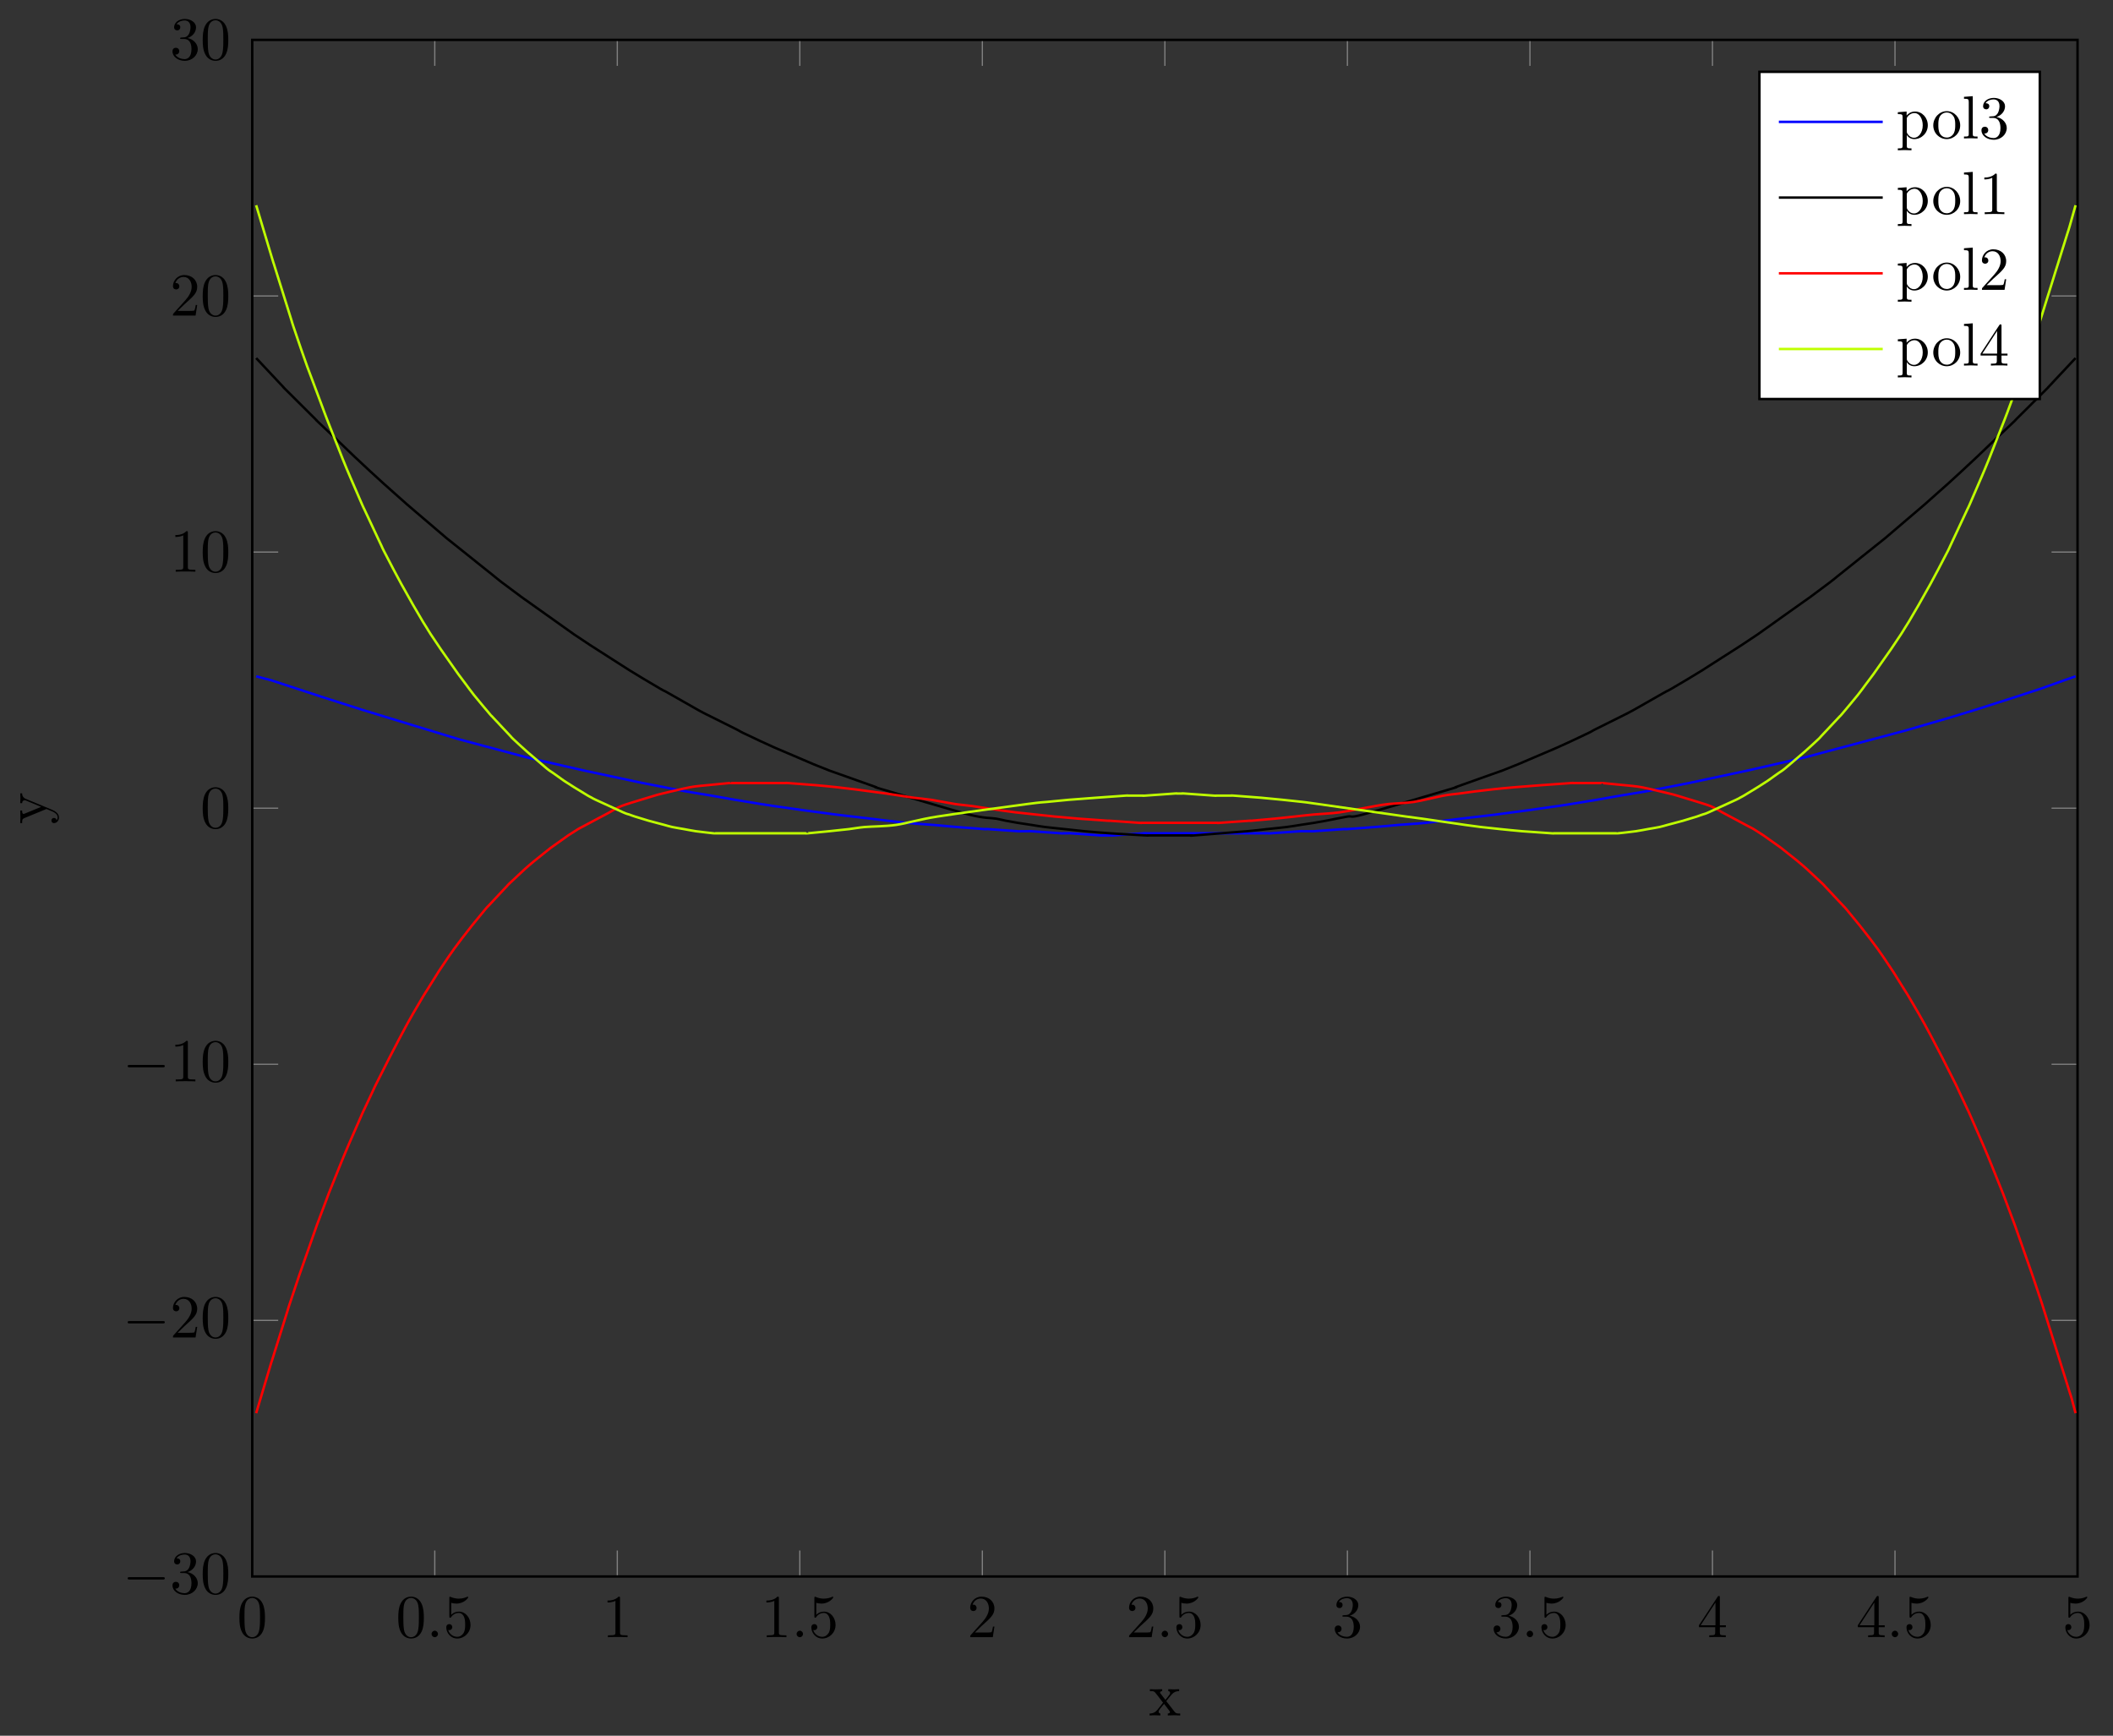 <?xml version="1.0" encoding="UTF-8"?>
<svg xmlns="http://www.w3.org/2000/svg" xmlns:xlink="http://www.w3.org/1999/xlink" width="345.99pt" height="284.22pt" viewBox="0 0 345.99 284.22" version="1.1">
<rect x="0" y="0" width="345.99" height="284.22" fill="#333333" stroke="none"/>
<defs>
<g>
<symbol overflow="visible" id="glyph0-0">
<path style="stroke:none;" d=""/>
</symbol>
<symbol overflow="visible" id="glyph0-1">
<path style="stroke:none;" d="M 4.578 -3.188 C 4.578 -3.984 4.531 -4.781 4.188 -5.516 C 3.734 -6.484 2.906 -6.641 2.5 -6.641 C 1.891 -6.641 1.172 -6.375 0.75 -5.453 C 0.438 -4.766 0.391 -3.984 0.391 -3.188 C 0.391 -2.438 0.422 -1.547 0.844 -0.781 C 1.266 0.016 2 0.219 2.484 0.219 C 3.016 0.219 3.781 0.016 4.219 -0.938 C 4.531 -1.625 4.578 -2.406 4.578 -3.188 Z M 2.484 0 C 2.094 0 1.5 -0.25 1.328 -1.203 C 1.219 -1.797 1.219 -2.719 1.219 -3.312 C 1.219 -3.953 1.219 -4.609 1.297 -5.141 C 1.484 -6.328 2.234 -6.422 2.484 -6.422 C 2.812 -6.422 3.469 -6.234 3.656 -5.25 C 3.766 -4.688 3.766 -3.938 3.766 -3.312 C 3.766 -2.562 3.766 -1.891 3.656 -1.25 C 3.5 -0.297 2.938 0 2.484 0 Z M 2.484 0 "/>
</symbol>
<symbol overflow="visible" id="glyph0-2">
<path style="stroke:none;" d="M 4.469 -2 C 4.469 -3.188 3.656 -4.188 2.578 -4.188 C 2.109 -4.188 1.672 -4.031 1.312 -3.672 L 1.312 -5.625 C 1.516 -5.562 1.844 -5.5 2.156 -5.5 C 3.391 -5.5 4.094 -6.406 4.094 -6.531 C 4.094 -6.594 4.062 -6.641 3.984 -6.641 C 3.984 -6.641 3.953 -6.641 3.906 -6.609 C 3.703 -6.516 3.219 -6.312 2.547 -6.312 C 2.156 -6.312 1.688 -6.391 1.219 -6.594 C 1.141 -6.625 1.125 -6.625 1.109 -6.625 C 1 -6.625 1 -6.547 1 -6.391 L 1 -3.438 C 1 -3.266 1 -3.188 1.141 -3.188 C 1.219 -3.188 1.234 -3.203 1.281 -3.266 C 1.391 -3.422 1.75 -3.969 2.562 -3.969 C 3.078 -3.969 3.328 -3.516 3.406 -3.328 C 3.562 -2.953 3.594 -2.578 3.594 -2.078 C 3.594 -1.719 3.594 -1.125 3.344 -0.703 C 3.109 -0.312 2.734 -0.062 2.281 -0.062 C 1.562 -0.062 0.984 -0.594 0.812 -1.172 C 0.844 -1.172 0.875 -1.156 0.984 -1.156 C 1.312 -1.156 1.484 -1.406 1.484 -1.641 C 1.484 -1.891 1.312 -2.141 0.984 -2.141 C 0.844 -2.141 0.5 -2.062 0.5 -1.609 C 0.5 -0.75 1.188 0.219 2.297 0.219 C 3.453 0.219 4.469 -0.734 4.469 -2 Z M 4.469 -2 "/>
</symbol>
<symbol overflow="visible" id="glyph0-3">
<path style="stroke:none;" d="M 2.938 -6.375 C 2.938 -6.625 2.938 -6.641 2.703 -6.641 C 2.078 -6 1.203 -6 0.891 -6 L 0.891 -5.688 C 1.094 -5.688 1.672 -5.688 2.188 -5.953 L 2.188 -0.781 C 2.188 -0.422 2.156 -0.312 1.266 -0.312 L 0.953 -0.312 L 0.953 0 C 1.297 -0.031 2.156 -0.031 2.562 -0.031 C 2.953 -0.031 3.828 -0.031 4.172 0 L 4.172 -0.312 L 3.859 -0.312 C 2.953 -0.312 2.938 -0.422 2.938 -0.781 Z M 2.938 -6.375 "/>
</symbol>
<symbol overflow="visible" id="glyph0-4">
<path style="stroke:none;" d="M 1.266 -0.766 L 2.328 -1.797 C 3.875 -3.172 4.469 -3.703 4.469 -4.703 C 4.469 -5.844 3.578 -6.641 2.359 -6.641 C 1.234 -6.641 0.5 -5.719 0.5 -4.828 C 0.5 -4.281 1 -4.281 1.031 -4.281 C 1.203 -4.281 1.547 -4.391 1.547 -4.812 C 1.547 -5.062 1.359 -5.328 1.016 -5.328 C 0.938 -5.328 0.922 -5.328 0.891 -5.312 C 1.109 -5.969 1.656 -6.328 2.234 -6.328 C 3.141 -6.328 3.562 -5.516 3.562 -4.703 C 3.562 -3.906 3.078 -3.125 2.516 -2.5 L 0.609 -0.375 C 0.5 -0.266 0.5 -0.234 0.5 0 L 4.203 0 L 4.469 -1.734 L 4.234 -1.734 C 4.172 -1.438 4.109 -1 4 -0.844 C 3.938 -0.766 3.281 -0.766 3.062 -0.766 Z M 1.266 -0.766 "/>
</symbol>
<symbol overflow="visible" id="glyph0-5">
<path style="stroke:none;" d="M 2.891 -3.516 C 3.703 -3.781 4.281 -4.469 4.281 -5.266 C 4.281 -6.078 3.406 -6.641 2.453 -6.641 C 1.453 -6.641 0.688 -6.047 0.688 -5.281 C 0.688 -4.953 0.906 -4.766 1.203 -4.766 C 1.5 -4.766 1.703 -4.984 1.703 -5.281 C 1.703 -5.766 1.234 -5.766 1.094 -5.766 C 1.391 -6.266 2.047 -6.391 2.406 -6.391 C 2.828 -6.391 3.375 -6.172 3.375 -5.281 C 3.375 -5.156 3.344 -4.578 3.094 -4.141 C 2.797 -3.656 2.453 -3.625 2.203 -3.625 C 2.125 -3.609 1.891 -3.594 1.812 -3.594 C 1.734 -3.578 1.672 -3.562 1.672 -3.469 C 1.672 -3.359 1.734 -3.359 1.906 -3.359 L 2.344 -3.359 C 3.156 -3.359 3.531 -2.688 3.531 -1.703 C 3.531 -0.344 2.844 -0.062 2.406 -0.062 C 1.969 -0.062 1.219 -0.234 0.875 -0.812 C 1.219 -0.766 1.531 -0.984 1.531 -1.359 C 1.531 -1.719 1.266 -1.922 0.984 -1.922 C 0.734 -1.922 0.422 -1.781 0.422 -1.344 C 0.422 -0.438 1.344 0.219 2.438 0.219 C 3.656 0.219 4.562 -0.688 4.562 -1.703 C 4.562 -2.516 3.922 -3.297 2.891 -3.516 Z M 2.891 -3.516 "/>
</symbol>
<symbol overflow="visible" id="glyph0-6">
<path style="stroke:none;" d="M 2.938 -1.641 L 2.938 -0.781 C 2.938 -0.422 2.906 -0.312 2.172 -0.312 L 1.969 -0.312 L 1.969 0 C 2.375 -0.031 2.891 -0.031 3.312 -0.031 C 3.734 -0.031 4.25 -0.031 4.672 0 L 4.672 -0.312 L 4.453 -0.312 C 3.719 -0.312 3.703 -0.422 3.703 -0.781 L 3.703 -1.641 L 4.688 -1.641 L 4.688 -1.953 L 3.703 -1.953 L 3.703 -6.484 C 3.703 -6.688 3.703 -6.75 3.531 -6.75 C 3.453 -6.75 3.422 -6.75 3.344 -6.625 L 0.281 -1.953 L 0.281 -1.641 Z M 2.984 -1.953 L 0.562 -1.953 L 2.984 -5.672 Z M 2.984 -1.953 "/>
</symbol>
<symbol overflow="visible" id="glyph0-7">
<path style="stroke:none;" d="M 2.859 -2.344 C 3.156 -2.719 3.531 -3.203 3.781 -3.469 C 4.094 -3.828 4.5 -3.984 4.969 -3.984 L 4.969 -4.297 C 4.703 -4.281 4.406 -4.266 4.141 -4.266 C 3.844 -4.266 3.312 -4.281 3.188 -4.297 L 3.188 -3.984 C 3.406 -3.969 3.484 -3.844 3.484 -3.672 C 3.484 -3.516 3.375 -3.391 3.328 -3.328 L 2.719 -2.547 L 1.938 -3.562 C 1.844 -3.656 1.844 -3.672 1.844 -3.734 C 1.844 -3.891 2 -3.984 2.188 -3.984 L 2.188 -4.297 C 1.938 -4.281 1.281 -4.266 1.109 -4.266 C 0.906 -4.266 0.438 -4.281 0.172 -4.297 L 0.172 -3.984 C 0.875 -3.984 0.875 -3.984 1.344 -3.375 L 2.328 -2.094 L 1.391 -0.906 C 0.922 -0.328 0.328 -0.312 0.125 -0.312 L 0.125 0 C 0.375 -0.016 0.688 -0.031 0.953 -0.031 C 1.234 -0.031 1.656 -0.016 1.891 0 L 1.891 -0.312 C 1.672 -0.344 1.609 -0.469 1.609 -0.625 C 1.609 -0.844 1.891 -1.172 2.5 -1.891 L 3.266 -0.891 C 3.344 -0.781 3.469 -0.625 3.469 -0.562 C 3.469 -0.469 3.375 -0.312 3.109 -0.312 L 3.109 0 C 3.406 -0.016 3.969 -0.031 4.188 -0.031 C 4.453 -0.031 4.844 -0.016 5.141 0 L 5.141 -0.312 C 4.609 -0.312 4.422 -0.328 4.203 -0.625 Z M 2.859 -2.344 "/>
</symbol>
<symbol overflow="visible" id="glyph0-8">
<path style="stroke:none;" d="M 1.719 -3.75 L 1.719 -4.406 L 0.281 -4.297 L 0.281 -3.984 C 0.984 -3.984 1.062 -3.922 1.062 -3.484 L 1.062 1.172 C 1.062 1.625 0.953 1.625 0.281 1.625 L 0.281 1.938 C 0.625 1.922 1.141 1.906 1.391 1.906 C 1.672 1.906 2.172 1.922 2.516 1.938 L 2.516 1.625 C 1.859 1.625 1.75 1.625 1.75 1.172 L 1.75 -0.594 C 1.797 -0.422 2.219 0.109 2.969 0.109 C 4.156 0.109 5.188 -0.875 5.188 -2.156 C 5.188 -3.422 4.234 -4.406 3.109 -4.406 C 2.328 -4.406 1.906 -3.969 1.719 -3.75 Z M 1.75 -1.141 L 1.75 -3.359 C 2.031 -3.875 2.516 -4.156 3.031 -4.156 C 3.766 -4.156 4.359 -3.281 4.359 -2.156 C 4.359 -0.953 3.672 -0.109 2.938 -0.109 C 2.531 -0.109 2.156 -0.312 1.891 -0.719 C 1.75 -0.922 1.75 -0.938 1.75 -1.141 Z M 1.75 -1.141 "/>
</symbol>
<symbol overflow="visible" id="glyph0-9">
<path style="stroke:none;" d="M 4.688 -2.141 C 4.688 -3.406 3.703 -4.469 2.5 -4.469 C 1.25 -4.469 0.281 -3.375 0.281 -2.141 C 0.281 -0.844 1.312 0.109 2.484 0.109 C 3.688 0.109 4.688 -0.875 4.688 -2.141 Z M 2.5 -0.141 C 2.062 -0.141 1.625 -0.344 1.359 -0.812 C 1.109 -1.25 1.109 -1.859 1.109 -2.219 C 1.109 -2.609 1.109 -3.141 1.344 -3.578 C 1.609 -4.031 2.078 -4.25 2.484 -4.25 C 2.922 -4.25 3.344 -4.031 3.609 -3.594 C 3.875 -3.172 3.875 -2.594 3.875 -2.219 C 3.875 -1.859 3.875 -1.312 3.656 -0.875 C 3.422 -0.422 2.984 -0.141 2.5 -0.141 Z M 2.5 -0.141 "/>
</symbol>
<symbol overflow="visible" id="glyph0-10">
<path style="stroke:none;" d="M 1.766 -6.922 L 0.328 -6.812 L 0.328 -6.5 C 1.031 -6.5 1.109 -6.438 1.109 -5.938 L 1.109 -0.75 C 1.109 -0.312 1 -0.312 0.328 -0.312 L 0.328 0 C 0.656 -0.016 1.188 -0.031 1.438 -0.031 C 1.688 -0.031 2.172 -0.016 2.547 0 L 2.547 -0.312 C 1.875 -0.312 1.766 -0.312 1.766 -0.75 Z M 1.766 -6.922 "/>
</symbol>
<symbol overflow="visible" id="glyph1-0">
<path style="stroke:none;" d=""/>
</symbol>
<symbol overflow="visible" id="glyph1-1">
<path style="stroke:none;" d="M 1.906 -0.531 C 1.906 -0.812 1.672 -1.062 1.391 -1.062 C 1.094 -1.062 0.859 -0.812 0.859 -0.531 C 0.859 -0.234 1.094 0 1.391 0 C 1.672 0 1.906 -0.234 1.906 -0.531 Z M 1.906 -0.531 "/>
</symbol>
<symbol overflow="visible" id="glyph2-0">
<path style="stroke:none;" d=""/>
</symbol>
<symbol overflow="visible" id="glyph2-1">
<path style="stroke:none;" d="M 6.562 -2.297 C 6.734 -2.297 6.922 -2.297 6.922 -2.5 C 6.922 -2.688 6.734 -2.688 6.562 -2.688 L 1.172 -2.688 C 1 -2.688 0.828 -2.688 0.828 -2.5 C 0.828 -2.297 1 -2.297 1.172 -2.297 Z M 6.562 -2.297 "/>
</symbol>
<symbol overflow="visible" id="glyph3-0">
<path style="stroke:none;" d=""/>
</symbol>
<symbol overflow="visible" id="glyph3-1">
<path style="stroke:none;" d="M -3.344 -4.141 C -3.984 -4.391 -3.984 -4.906 -3.984 -5.062 L -4.297 -5.062 C -4.281 -4.828 -4.266 -4.547 -4.266 -4.312 C -4.266 -4.141 -4.281 -3.672 -4.297 -3.453 L -3.984 -3.453 C -3.984 -3.766 -3.812 -3.922 -3.562 -3.922 C -3.453 -3.922 -3.438 -3.906 -3.312 -3.859 L -0.875 -2.844 L -3.547 -1.75 C -3.656 -1.703 -3.688 -1.688 -3.734 -1.688 C -3.984 -1.688 -3.984 -2.047 -3.984 -2.25 L -4.297 -2.25 C -4.281 -1.984 -4.266 -1.328 -4.266 -1.156 C -4.266 -0.891 -4.281 -0.484 -4.297 -0.188 L -3.984 -0.188 C -3.984 -0.672 -3.984 -0.859 -3.641 -1 L 0 -2.5 C 0.125 -2.438 0.453 -2.297 0.594 -2.25 C 1.141 -2.031 1.828 -1.75 1.828 -1.109 C 1.828 -1.062 1.828 -0.828 1.641 -0.641 C 1.609 -0.953 1.391 -1.031 1.219 -1.031 C 0.969 -1.031 0.812 -0.844 0.812 -0.609 C 0.812 -0.406 0.938 -0.188 1.234 -0.188 C 1.688 -0.188 2.047 -0.609 2.047 -1.109 C 2.047 -1.734 1.469 -2.141 0.906 -2.375 Z M -3.344 -4.141 "/>
</symbol>
</g>
<clipPath id="clip1">
  <path d="M 41.301 6 L 340.199 6 L 340.199 259 L 41.301 259 Z M 41.301 6 "/>
</clipPath>
<clipPath id="clip2">
  <path d="M 41 6.52 L 341 6.52 L 341 258.219 L 41 258.219 Z M 41 6.52 "/>
</clipPath>
<clipPath id="clip3">
  <path d="M 41.305 105 L 340.184 105 L 340.184 143 L 41.305 143 Z M 41.305 105 "/>
</clipPath>
<clipPath id="clip4">
  <path d="M 41.305 53 L 340.184 53 L 340.184 143 L 41.305 143 Z M 41.305 53 "/>
</clipPath>
<clipPath id="clip5">
  <path d="M 41.305 122 L 340.184 122 L 340.184 238 L 41.305 238 Z M 41.305 122 "/>
</clipPath>
<clipPath id="clip6">
  <path d="M 41.305 27 L 340.184 27 L 340.184 143 L 41.305 143 Z M 41.305 27 "/>
</clipPath>
</defs>
<g id="surface1">
<g clip-path="url(#clip1)" clip-rule="nonzero">
<path style="fill:none;stroke-width:1.992;stroke-linecap:butt;stroke-linejoin:miter;stroke:rgb(50%,50%,50%);stroke-opacity:1;stroke-miterlimit:10;" d="M 413.047 260.755 L 413.047 303.255 M 413.047 2776.927 L 413.047 2734.387 M 711.914 260.755 L 711.914 303.255 M 711.914 2776.927 L 711.914 2734.387 M 1010.781 260.755 L 1010.781 303.255 M 1010.781 2776.927 L 1010.781 2734.387 M 1309.648 260.755 L 1309.648 303.255 M 1309.648 2776.927 L 1309.648 2734.387 M 1608.555 260.755 L 1608.555 303.255 M 1608.555 2776.927 L 1608.555 2734.387 M 1907.422 260.755 L 1907.422 303.255 M 1907.422 2776.927 L 1907.422 2734.387 M 2206.289 260.755 L 2206.289 303.255 M 2206.289 2776.927 L 2206.289 2734.387 M 2505.195 260.755 L 2505.195 303.255 M 2505.195 2776.927 L 2505.195 2734.387 M 2804.062 260.755 L 2804.062 303.255 M 2804.062 2776.927 L 2804.062 2734.387 M 3102.93 260.755 L 3102.93 303.255 M 3102.93 2776.927 L 3102.93 2734.387 M 3401.836 260.755 L 3401.836 303.255 M 3401.836 2776.927 L 3401.836 2734.387 " transform="matrix(0.1,0,0,-0.1,0,284.22)"/>
</g>
<g clip-path="url(#clip2)" clip-rule="nonzero">
<path style="fill:none;stroke-width:1.992;stroke-linecap:butt;stroke-linejoin:miter;stroke:rgb(50%,50%,50%);stroke-opacity:1;stroke-miterlimit:10;" d="M 413.047 260.755 L 455.547 260.755 M 3401.836 260.755 L 3359.297 260.755 M 413.047 680.091 L 455.547 680.091 M 3401.836 680.091 L 3359.297 680.091 M 413.047 1099.466 L 455.547 1099.466 M 3401.836 1099.466 L 3359.297 1099.466 M 413.047 1518.802 L 455.547 1518.802 M 3401.836 1518.802 L 3359.297 1518.802 M 413.047 1938.177 L 455.547 1938.177 M 3401.836 1938.177 L 3359.297 1938.177 M 413.047 2357.552 L 455.547 2357.552 M 3401.836 2357.552 L 3359.297 2357.552 M 413.047 2776.927 L 455.547 2776.927 M 3401.836 2776.927 L 3359.297 2776.927 " transform="matrix(0.1,0,0,-0.1,0,284.22)"/>
</g>
<path style="fill:none;stroke-width:3.985;stroke-linecap:butt;stroke-linejoin:miter;stroke:rgb(0%,0%,0%);stroke-opacity:1;stroke-miterlimit:10;" d="M 413.047 260.755 L 3401.836 260.755 L 3401.836 2776.927 L 413.047 2776.927 Z M 413.047 260.755 " transform="matrix(0.1,0,0,-0.1,0,284.22)"/>
<g style="fill:rgb(0%,0%,0%);fill-opacity:1;">
  <use xlink:href="#glyph0-1" x="38.812" y="268.086"/>
</g>
<g style="fill:rgb(0%,0%,0%);fill-opacity:1;">
  <use xlink:href="#glyph0-1" x="64.825" y="268.086"/>
</g>
<g style="fill:rgb(0%,0%,0%);fill-opacity:1;">
  <use xlink:href="#glyph1-1" x="69.807" y="268.086"/>
</g>
<g style="fill:rgb(0%,0%,0%);fill-opacity:1;">
  <use xlink:href="#glyph0-2" x="72.574" y="268.086"/>
</g>
<g style="fill:rgb(0%,0%,0%);fill-opacity:1;">
  <use xlink:href="#glyph0-3" x="98.587" y="268.086"/>
</g>
<g style="fill:rgb(0%,0%,0%);fill-opacity:1;">
  <use xlink:href="#glyph0-3" x="124.6" y="268.086"/>
</g>
<g style="fill:rgb(0%,0%,0%);fill-opacity:1;">
  <use xlink:href="#glyph1-1" x="129.582" y="268.086"/>
</g>
<g style="fill:rgb(0%,0%,0%);fill-opacity:1;">
  <use xlink:href="#glyph0-2" x="132.349" y="268.086"/>
</g>
<g style="fill:rgb(0%,0%,0%);fill-opacity:1;">
  <use xlink:href="#glyph0-4" x="158.362" y="268.086"/>
</g>
<g style="fill:rgb(0%,0%,0%);fill-opacity:1;">
  <use xlink:href="#glyph0-4" x="184.375" y="268.086"/>
</g>
<g style="fill:rgb(0%,0%,0%);fill-opacity:1;">
  <use xlink:href="#glyph1-1" x="189.357" y="268.086"/>
</g>
<g style="fill:rgb(0%,0%,0%);fill-opacity:1;">
  <use xlink:href="#glyph0-2" x="192.124" y="268.086"/>
</g>
<g style="fill:rgb(0%,0%,0%);fill-opacity:1;">
  <use xlink:href="#glyph0-5" x="218.137" y="268.086"/>
</g>
<g style="fill:rgb(0%,0%,0%);fill-opacity:1;">
  <use xlink:href="#glyph0-5" x="244.15" y="268.086"/>
</g>
<g style="fill:rgb(0%,0%,0%);fill-opacity:1;">
  <use xlink:href="#glyph1-1" x="249.132" y="268.086"/>
</g>
<g style="fill:rgb(0%,0%,0%);fill-opacity:1;">
  <use xlink:href="#glyph0-2" x="251.899" y="268.086"/>
</g>
<g style="fill:rgb(0%,0%,0%);fill-opacity:1;">
  <use xlink:href="#glyph0-6" x="277.912" y="268.086"/>
</g>
<g style="fill:rgb(0%,0%,0%);fill-opacity:1;">
  <use xlink:href="#glyph0-6" x="303.925" y="268.086"/>
</g>
<g style="fill:rgb(0%,0%,0%);fill-opacity:1;">
  <use xlink:href="#glyph1-1" x="308.907" y="268.086"/>
</g>
<g style="fill:rgb(0%,0%,0%);fill-opacity:1;">
  <use xlink:href="#glyph0-2" x="311.674" y="268.086"/>
</g>
<g style="fill:rgb(0%,0%,0%);fill-opacity:1;">
  <use xlink:href="#glyph0-2" x="337.687" y="268.086"/>
</g>
<g style="fill:rgb(0%,0%,0%);fill-opacity:1;">
  <use xlink:href="#glyph2-1" x="20.072" y="260.941"/>
</g>
<g style="fill:rgb(0%,0%,0%);fill-opacity:1;">
  <use xlink:href="#glyph0-5" x="27.821" y="260.941"/>
  <use xlink:href="#glyph0-1" x="32.803" y="260.941"/>
</g>
<g style="fill:rgb(0%,0%,0%);fill-opacity:1;">
  <use xlink:href="#glyph2-1" x="20.072" y="219.006"/>
</g>
<g style="fill:rgb(0%,0%,0%);fill-opacity:1;">
  <use xlink:href="#glyph0-4" x="27.821" y="219.006"/>
  <use xlink:href="#glyph0-1" x="32.803" y="219.006"/>
</g>
<g style="fill:rgb(0%,0%,0%);fill-opacity:1;">
  <use xlink:href="#glyph2-1" x="20.072" y="177.07"/>
</g>
<g style="fill:rgb(0%,0%,0%);fill-opacity:1;">
  <use xlink:href="#glyph0-3" x="27.821" y="177.07"/>
  <use xlink:href="#glyph0-1" x="32.803" y="177.07"/>
</g>
<g style="fill:rgb(0%,0%,0%);fill-opacity:1;">
  <use xlink:href="#glyph0-1" x="32.802" y="135.55"/>
</g>
<g style="fill:rgb(0%,0%,0%);fill-opacity:1;">
  <use xlink:href="#glyph0-3" x="27.821" y="93.614"/>
  <use xlink:href="#glyph0-1" x="32.803" y="93.614"/>
</g>
<g style="fill:rgb(0%,0%,0%);fill-opacity:1;">
  <use xlink:href="#glyph0-4" x="27.821" y="51.678"/>
  <use xlink:href="#glyph0-1" x="32.803" y="51.678"/>
</g>
<g style="fill:rgb(0%,0%,0%);fill-opacity:1;">
  <use xlink:href="#glyph0-5" x="27.821" y="9.743"/>
  <use xlink:href="#glyph0-1" x="32.803" y="9.743"/>
</g>
<g clip-path="url(#clip3)" clip-rule="nonzero">
<path style="fill:none;stroke-width:3.985;stroke-linecap:butt;stroke-linejoin:miter;stroke:rgb(0%,0%,100%);stroke-opacity:1;stroke-miterlimit:10;" d="M 419.453 1734.778 C 419.453 1734.778 428.75 1732.317 432.305 1731.341 C 435.898 1730.403 437.578 1730.325 445.156 1727.942 C 452.734 1725.559 475.352 1718.02 486.953 1714.231 C 498.555 1710.403 518.477 1703.841 528.711 1700.52 C 538.984 1697.161 551.953 1693.098 560.859 1690.247 C 569.766 1687.356 585.43 1682.317 593.008 1679.934 C 600.586 1677.552 609.258 1674.973 615.508 1673.098 C 621.719 1671.184 631.758 1668.138 638.008 1666.223 C 644.219 1664.348 654.258 1661.263 660.469 1659.388 C 666.719 1657.473 676.758 1654.427 682.969 1652.513 C 689.219 1650.638 699.219 1647.552 705.469 1645.677 C 711.719 1643.763 721.719 1640.716 727.969 1638.802 C 734.219 1636.888 745.586 1633.372 750.469 1631.966 C 755.391 1630.52 759.766 1629.466 763.32 1628.528 C 766.914 1627.552 772.617 1626.067 776.172 1625.091 C 779.766 1624.153 785.469 1622.63 789.023 1621.653 C 792.617 1620.716 798.32 1619.192 801.914 1618.255 C 805.469 1617.278 811.172 1615.755 814.766 1614.817 C 818.32 1613.841 824.023 1612.317 827.617 1611.38 C 831.172 1610.442 835.117 1609.388 840.469 1607.942 C 845.82 1606.536 856.367 1603.489 866.172 1601.106 C 875.977 1598.723 898.672 1593.684 911.172 1590.794 C 923.633 1587.942 947.695 1582.434 956.133 1580.52 C 964.609 1578.645 967.773 1578.059 972.227 1577.083 C 976.68 1576.145 983.828 1574.622 988.281 1573.684 C 992.734 1572.708 999.883 1571.184 1004.375 1570.247 C 1008.828 1569.309 1015.977 1567.786 1020.43 1566.809 C 1024.883 1565.872 1032.031 1564.348 1036.484 1563.372 C 1040.977 1562.434 1045.43 1561.38 1052.578 1559.973 C 1059.688 1558.528 1078.125 1555.013 1087.93 1553.098 C 1097.734 1551.184 1112.578 1548.138 1123.281 1546.263 C 1133.984 1544.348 1156.562 1540.833 1165.039 1539.388 C 1173.516 1537.942 1178.984 1536.927 1184.336 1535.95 C 1189.688 1535.013 1195.156 1533.958 1203.594 1532.552 C 1212.07 1531.106 1236.484 1527.122 1245.391 1525.677 C 1254.297 1524.231 1258.086 1523.684 1267.891 1522.239 C 1277.695 1520.833 1305.859 1516.809 1316.094 1515.403 C 1326.367 1513.958 1334.688 1512.903 1341.797 1511.966 C 1348.945 1511.028 1359.922 1509.505 1367.5 1508.528 C 1375.078 1507.591 1388.398 1506.067 1396.445 1505.091 C 1404.453 1504.153 1413.32 1503.098 1425.352 1501.692 C 1437.383 1500.247 1468.945 1496.263 1483.203 1494.817 C 1497.461 1493.411 1516.602 1492.356 1528.203 1491.419 C 1539.805 1490.442 1555.156 1488.919 1566.758 1487.981 C 1578.359 1487.005 1605.078 1485.013 1611.758 1484.544 C 1618.438 1484.075 1614.062 1484.544 1614.961 1484.544 C 1615.859 1484.544 1611.055 1485.013 1618.164 1484.544 C 1625.312 1484.075 1659.258 1481.575 1666.406 1481.106 C 1673.516 1480.638 1668.711 1481.106 1669.609 1481.106 C 1670.508 1481.106 1671.914 1481.106 1672.812 1481.106 C 1673.711 1481.106 1675.156 1481.106 1676.016 1481.106 C 1676.914 1481.106 1678.359 1481.106 1679.258 1481.106 C 1680.156 1481.106 1681.562 1481.106 1682.461 1481.106 C 1683.359 1481.106 1684.766 1481.106 1685.664 1481.106 C 1686.562 1481.106 1681.758 1481.575 1688.906 1481.106 C 1696.016 1480.638 1729.961 1478.177 1737.109 1477.708 C 1744.219 1477.2 1739.414 1477.708 1740.312 1477.708 C 1741.211 1477.708 1742.617 1477.708 1743.516 1477.708 C 1744.414 1477.708 1745.859 1477.708 1746.719 1477.708 C 1747.617 1477.708 1749.062 1477.708 1749.961 1477.708 C 1750.859 1477.708 1746.016 1478.177 1753.164 1477.708 C 1760.312 1477.2 1794.219 1474.739 1801.367 1474.27 C 1808.516 1473.802 1803.672 1474.27 1804.57 1474.27 C 1805.469 1474.27 1806.914 1474.27 1807.812 1474.27 C 1808.672 1474.27 1810.117 1474.27 1811.016 1474.27 C 1811.914 1474.27 1813.32 1474.27 1814.219 1474.27 C 1815.117 1474.27 1816.562 1474.27 1817.422 1474.27 C 1818.32 1474.27 1819.766 1474.27 1820.664 1474.27 C 1821.523 1474.27 1816.719 1473.802 1823.867 1474.27 C 1831.016 1474.739 1864.922 1477.2 1872.07 1477.708 C 1879.219 1478.177 1874.375 1477.708 1875.273 1477.708 C 1876.172 1477.708 1877.617 1477.708 1878.516 1477.708 C 1879.375 1477.708 1880.82 1477.708 1881.719 1477.708 C 1882.617 1477.708 1884.023 1477.708 1884.922 1477.708 C 1885.82 1477.708 1887.266 1477.708 1888.125 1477.708 C 1889.023 1477.708 1890.469 1477.708 1891.367 1477.708 C 1892.266 1477.708 1893.672 1477.708 1894.57 1477.708 C 1895.469 1477.708 1896.875 1477.708 1897.773 1477.708 C 1898.672 1477.708 1900.117 1477.708 1901.016 1477.708 C 1901.875 1477.708 1903.32 1477.708 1904.219 1477.708 C 1905.117 1477.708 1906.523 1477.708 1907.422 1477.708 C 1908.32 1477.708 1909.766 1477.708 1910.625 1477.708 C 1911.523 1477.708 1912.969 1477.708 1913.867 1477.708 C 1914.727 1477.708 1916.172 1477.708 1917.07 1477.708 C 1917.969 1477.708 1919.375 1477.708 1920.273 1477.708 C 1921.172 1477.708 1922.617 1477.708 1923.477 1477.708 C 1924.375 1477.708 1925.82 1477.708 1926.719 1477.708 C 1927.617 1477.708 1929.023 1477.708 1929.922 1477.708 C 1930.82 1477.708 1932.227 1477.708 1933.125 1477.708 C 1934.023 1477.708 1935.469 1477.708 1936.367 1477.708 C 1937.227 1477.708 1938.672 1477.708 1939.57 1477.708 C 1940.469 1477.708 1941.875 1477.708 1942.773 1477.708 C 1943.672 1477.708 1945.078 1477.708 1945.977 1477.708 C 1946.875 1477.708 1948.32 1477.708 1949.219 1477.708 C 1950.078 1477.708 1951.523 1477.708 1952.422 1477.708 C 1953.281 1477.708 1954.727 1477.708 1955.625 1477.708 C 1956.523 1477.708 1957.969 1477.708 1958.828 1477.708 C 1959.727 1477.708 1961.172 1477.708 1962.031 1477.708 C 1962.969 1477.708 1964.375 1477.708 1965.273 1477.708 C 1966.172 1477.708 1967.578 1477.708 1968.477 1477.708 C 1969.375 1477.708 1970.781 1477.708 1971.719 1477.708 C 1972.578 1477.708 1974.023 1477.708 1974.922 1477.708 C 1975.781 1477.708 1977.227 1477.708 1978.125 1477.708 C 1979.023 1477.708 1980.469 1477.708 1981.328 1477.708 C 1982.227 1477.708 1983.672 1477.708 1984.531 1477.708 C 1985.469 1477.708 1986.875 1477.708 1987.773 1477.708 C 1988.672 1477.708 1986.523 1477.708 1990.977 1477.708 C 1995.43 1477.708 2015.469 1477.708 2019.883 1477.708 C 2024.375 1477.708 2022.227 1477.708 2023.125 1477.708 C 2024.023 1477.708 2025.43 1477.708 2026.328 1477.708 C 2027.227 1477.708 2028.633 1477.708 2029.531 1477.708 C 2030.43 1477.708 2031.875 1477.708 2032.773 1477.708 C 2033.633 1477.708 2035.078 1477.708 2035.977 1477.708 C 2036.875 1477.708 2038.281 1477.708 2039.18 1477.708 C 2040.078 1477.708 2041.523 1477.708 2042.383 1477.708 C 2043.281 1477.708 2044.727 1477.708 2045.625 1477.708 C 2046.484 1477.708 2047.93 1477.708 2048.828 1477.708 C 2049.727 1477.708 2051.133 1477.708 2052.031 1477.708 C 2052.93 1477.708 2054.375 1477.708 2055.234 1477.708 C 2056.133 1477.708 2057.578 1477.708 2058.477 1477.708 C 2059.375 1477.708 2060.781 1477.708 2061.68 1477.708 C 2062.578 1477.708 2063.984 1477.708 2064.883 1477.708 C 2065.781 1477.708 2067.227 1477.708 2068.125 1477.708 C 2068.984 1477.708 2070.43 1477.708 2071.328 1477.708 C 2072.227 1477.708 2073.633 1477.708 2074.531 1477.708 C 2075.43 1477.708 2076.875 1477.708 2077.734 1477.708 C 2078.633 1477.708 2073.828 1477.2 2080.977 1477.708 C 2088.086 1478.177 2122.031 1480.638 2129.18 1481.106 C 2136.289 1481.575 2131.484 1481.106 2132.383 1481.106 C 2133.281 1481.106 2134.727 1481.106 2135.586 1481.106 C 2136.484 1481.106 2137.93 1481.106 2138.828 1481.106 C 2139.688 1481.106 2141.133 1481.106 2142.031 1481.106 C 2142.93 1481.106 2144.336 1481.106 2145.234 1481.106 C 2146.133 1481.106 2147.578 1481.106 2148.438 1481.106 C 2149.336 1481.106 2144.531 1480.638 2151.68 1481.106 C 2158.789 1481.575 2192.734 1484.075 2199.883 1484.544 C 2206.992 1485.013 2202.188 1484.544 2203.086 1484.544 C 2203.984 1484.544 2199.609 1484.075 2206.289 1484.544 C 2213.008 1485.013 2239.688 1487.005 2251.289 1487.981 C 2262.891 1488.919 2278.281 1490.442 2289.844 1491.419 C 2301.445 1492.356 2320.586 1493.411 2334.844 1494.817 C 2349.102 1496.263 2380.664 1500.247 2392.695 1501.692 C 2404.727 1503.098 2413.594 1504.153 2421.602 1505.091 C 2429.648 1506.067 2442.969 1507.591 2450.547 1508.528 C 2458.125 1509.505 2469.102 1511.028 2476.25 1511.966 C 2483.398 1512.903 2491.719 1513.958 2501.953 1515.403 C 2512.227 1516.809 2540.352 1520.833 2550.156 1522.239 C 2559.961 1523.684 2563.75 1524.231 2572.656 1525.677 C 2581.602 1527.122 2605.977 1531.106 2614.453 1532.552 C 2622.93 1533.958 2628.398 1535.013 2633.711 1535.95 C 2639.062 1536.927 2644.531 1537.942 2653.008 1539.388 C 2661.484 1540.833 2684.102 1544.348 2694.805 1546.263 C 2705.508 1548.138 2720.312 1551.184 2730.156 1553.098 C 2739.961 1555.013 2758.359 1558.528 2765.508 1559.973 C 2772.617 1561.38 2777.109 1562.434 2781.562 1563.372 C 2786.016 1564.348 2793.164 1565.872 2797.617 1566.809 C 2802.109 1567.786 2809.258 1569.309 2813.711 1570.247 C 2818.164 1571.184 2825.312 1572.708 2829.766 1573.684 C 2834.219 1574.622 2841.367 1576.145 2845.859 1577.083 C 2850.312 1578.059 2853.438 1578.645 2861.914 1580.52 C 2870.391 1582.434 2894.414 1587.942 2906.914 1590.794 C 2919.375 1593.684 2942.07 1598.723 2951.875 1601.106 C 2961.719 1603.489 2972.266 1606.536 2977.617 1607.942 C 2982.969 1609.388 2986.875 1610.442 2990.469 1611.38 C 2994.023 1612.317 2999.727 1613.841 3003.32 1614.817 C 3006.875 1615.755 3012.617 1617.278 3016.172 1618.255 C 3019.727 1619.192 3025.469 1620.716 3029.023 1621.653 C 3032.578 1622.63 3038.32 1624.153 3041.875 1625.091 C 3045.43 1626.067 3051.172 1627.552 3054.727 1628.528 C 3058.281 1629.466 3064.023 1630.989 3067.578 1631.966 C 3071.133 1632.903 3076.875 1634.427 3080.43 1635.364 C 3084.023 1636.341 3089.727 1637.864 3093.281 1638.802 C 3096.875 1639.778 3102.578 1641.263 3106.133 1642.239 C 3109.727 1643.177 3112.305 1643.763 3118.984 1645.677 C 3125.703 1647.552 3144.531 1653.098 3154.375 1655.95 C 3164.141 1658.802 3181.68 1663.841 3189.727 1666.223 C 3197.734 1668.606 3205.977 1671.184 3212.188 1673.098 C 3218.438 1674.973 3227.109 1677.552 3234.688 1679.934 C 3242.266 1682.317 3257.93 1687.356 3266.836 1690.247 C 3275.742 1693.098 3288.711 1697.161 3298.984 1700.52 C 3309.219 1703.841 3333.633 1711.848 3340.742 1714.231 C 3347.891 1716.614 3347.734 1716.692 3350.391 1717.669 C 3353.086 1718.606 3357.344 1720.13 3360.039 1721.067 C 3362.695 1722.044 3366.992 1723.567 3369.688 1724.505 C 3372.344 1725.442 3376.641 1726.966 3379.336 1727.942 C 3381.992 1728.88 3386.289 1730.403 3388.945 1731.341 C 3391.641 1732.317 3398.594 1734.778 3398.594 1734.778 " transform="matrix(0.1,0,0,-0.1,0,284.22)"/>
</g>
<g clip-path="url(#clip4)" clip-rule="nonzero">
<path style="fill:none;stroke-width:3.985;stroke-linecap:butt;stroke-linejoin:miter;stroke:rgb(0%,0%,0%);stroke-opacity:1;stroke-miterlimit:10;" d="M 419.453 2255.833 C 419.453 2255.833 421.758 2253.372 422.656 2252.434 C 423.555 2251.458 425 2249.934 425.898 2248.997 C 426.758 2248.059 428.203 2246.536 429.102 2245.559 C 430 2244.622 431.406 2243.098 432.305 2242.122 C 433.203 2241.184 434.648 2239.661 435.508 2238.723 C 436.406 2237.747 437.852 2236.223 438.75 2235.286 C 439.648 2234.348 441.055 2232.786 441.953 2231.848 C 442.852 2230.911 444.258 2229.387 445.156 2228.411 C 446.055 2227.473 447.5 2225.95 448.398 2225.012 C 449.258 2224.036 450.703 2222.512 451.602 2221.575 C 452.5 2220.637 453.906 2219.075 454.805 2218.137 C 455.703 2217.2 457.148 2215.677 458.008 2214.7 C 458.906 2213.762 460.352 2212.239 461.25 2211.302 C 462.148 2210.325 463.555 2208.802 464.453 2207.864 C 465.352 2206.927 460.508 2211.575 467.656 2204.427 C 474.805 2197.317 508.75 2163.567 515.859 2156.458 C 523.008 2149.309 514.609 2157.278 519.062 2153.02 C 523.555 2148.723 539.531 2133.684 548.008 2125.598 C 556.484 2117.512 572.109 2102.356 580.156 2094.739 C 588.164 2087.122 599.18 2076.927 605.859 2070.755 C 612.539 2064.544 622.539 2055.403 628.359 2050.169 C 634.141 2044.934 642.266 2037.786 647.617 2033.02 C 652.969 2028.255 662.031 2020.169 666.914 2015.872 C 671.836 2011.614 678.516 2005.989 682.969 2002.161 C 687.461 1998.372 694.609 1992.278 699.062 1988.45 C 703.516 1984.661 710.664 1978.567 715.117 1974.739 C 719.57 1970.95 727.188 1964.388 731.172 1961.028 C 735.195 1957.708 740.469 1953.606 744.062 1950.755 C 747.617 1947.903 753.32 1943.333 756.914 1940.481 C 760.469 1937.63 766.172 1933.059 769.766 1930.208 C 773.32 1927.356 779.062 1922.747 782.617 1919.895 C 786.172 1917.044 791.914 1912.473 795.469 1909.622 C 799.023 1906.77 804.766 1902.2 808.32 1899.348 C 811.875 1896.497 814.922 1893.802 821.172 1889.036 C 827.422 1884.309 847.5 1869.348 853.32 1865.052 C 859.102 1860.755 860.273 1860.091 862.969 1858.216 C 865.625 1856.302 869.922 1853.255 872.578 1851.341 C 875.273 1849.427 879.57 1846.38 882.227 1844.505 C 884.922 1842.591 889.219 1839.544 891.875 1837.63 C 894.57 1835.716 898.828 1832.669 901.523 1830.794 C 904.18 1828.88 908.477 1825.833 911.172 1823.919 C 913.828 1822.005 918.125 1818.958 920.82 1817.044 C 923.477 1815.169 927.773 1812.122 930.43 1810.208 C 933.125 1808.294 935.195 1806.692 940.078 1803.333 C 945 1800.013 960 1790.013 965.781 1786.223 C 971.602 1782.395 977.383 1778.763 981.875 1775.911 C 986.328 1773.059 993.477 1768.489 997.93 1765.638 C 1002.383 1762.786 1009.531 1758.216 1013.984 1755.364 C 1018.477 1752.513 1024.727 1748.411 1030.078 1745.052 C 1035.43 1741.731 1045.43 1735.638 1052.578 1731.341 C 1059.688 1727.083 1076.602 1717.083 1081.484 1714.231 C 1086.406 1711.38 1086.133 1711.731 1087.93 1710.794 C 1089.688 1709.856 1086.758 1711.653 1094.336 1707.356 C 1101.914 1703.098 1134.961 1684.231 1142.539 1679.934 C 1150.117 1675.677 1147.188 1677.473 1148.984 1676.536 C 1150.742 1675.559 1147.812 1676.888 1155.391 1673.098 C 1162.969 1669.27 1196.016 1652.903 1203.594 1649.075 C 1211.172 1645.286 1208.242 1646.614 1210.039 1645.677 C 1211.836 1644.7 1211.562 1644.622 1216.445 1642.239 C 1221.367 1639.856 1238.242 1631.848 1245.391 1628.528 C 1252.539 1625.208 1262.539 1620.638 1267.891 1618.255 C 1273.242 1615.872 1279.492 1613.294 1283.945 1611.38 C 1288.398 1609.466 1295.586 1606.419 1300.039 1604.544 C 1304.492 1602.63 1311.641 1599.583 1316.094 1597.669 C 1320.547 1595.755 1326.367 1593.177 1332.148 1590.794 C 1337.969 1588.45 1352.969 1582.434 1357.852 1580.52 C 1362.773 1578.645 1364.844 1578.059 1367.5 1577.083 C 1370.195 1576.145 1374.492 1574.622 1377.148 1573.684 C 1379.844 1572.708 1384.102 1571.184 1386.797 1570.247 C 1389.453 1569.309 1393.75 1567.786 1396.445 1566.809 C 1399.102 1565.872 1403.398 1564.348 1406.094 1563.372 C 1408.75 1562.434 1413.047 1560.911 1415.703 1559.973 C 1418.398 1558.997 1422.695 1557.473 1425.352 1556.536 C 1428.047 1555.598 1432.344 1554.075 1435 1553.098 C 1437.695 1552.161 1423.672 1555.872 1444.648 1549.661 C 1465.586 1543.489 1560.195 1515.208 1586.055 1508.528 C 1611.914 1501.888 1622.578 1503.098 1631.055 1501.692 C 1639.492 1500.247 1642.188 1499.192 1647.109 1498.255 C 1651.992 1497.317 1660.586 1495.794 1666.406 1494.817 C 1672.188 1493.88 1682.656 1492.356 1688.906 1491.419 C 1695.117 1490.442 1703.789 1488.919 1711.367 1487.981 C 1718.945 1487.005 1734.609 1485.481 1743.516 1484.544 C 1752.422 1483.606 1765.391 1482.083 1775.664 1481.106 C 1785.898 1480.169 1803.594 1478.645 1817.422 1477.708 C 1831.25 1476.731 1866.797 1474.739 1875.273 1474.27 C 1883.75 1473.802 1877.617 1474.27 1878.516 1474.27 C 1879.375 1474.27 1880.82 1474.27 1881.719 1474.27 C 1882.617 1474.27 1884.023 1474.27 1884.922 1474.27 C 1885.82 1474.27 1887.266 1474.27 1888.125 1474.27 C 1889.023 1474.27 1890.469 1474.27 1891.367 1474.27 C 1892.266 1474.27 1893.672 1474.27 1894.57 1474.27 C 1895.469 1474.27 1896.875 1474.27 1897.773 1474.27 C 1898.672 1474.27 1900.117 1474.27 1901.016 1474.27 C 1901.875 1474.27 1903.32 1474.27 1904.219 1474.27 C 1905.117 1474.27 1906.523 1474.27 1907.422 1474.27 C 1908.32 1474.27 1909.766 1474.27 1910.625 1474.27 C 1911.523 1474.27 1912.969 1474.27 1913.867 1474.27 C 1914.727 1474.27 1916.172 1474.27 1917.07 1474.27 C 1917.969 1474.27 1919.375 1474.27 1920.273 1474.27 C 1921.172 1474.27 1922.617 1474.27 1923.477 1474.27 C 1924.375 1474.27 1925.82 1474.27 1926.719 1474.27 C 1927.617 1474.27 1929.023 1474.27 1929.922 1474.27 C 1930.82 1474.27 1932.227 1474.27 1933.125 1474.27 C 1934.023 1474.27 1935.469 1474.27 1936.367 1474.27 C 1937.227 1474.27 1938.672 1474.27 1939.57 1474.27 C 1940.469 1474.27 1941.875 1474.27 1942.773 1474.27 C 1943.672 1474.27 1945.078 1474.27 1945.977 1474.27 C 1946.875 1474.27 1948.32 1474.27 1949.219 1474.27 C 1950.078 1474.27 1951.523 1474.27 1952.422 1474.27 C 1953.281 1474.27 1943.125 1473.294 1955.625 1474.27 C 1968.125 1475.208 2025.898 1479.7 2042.383 1481.106 C 2058.906 1482.552 2065.625 1483.606 2074.531 1484.544 C 2083.477 1485.481 2099.102 1487.005 2106.68 1487.981 C 2114.258 1488.919 2122.93 1490.442 2129.18 1491.419 C 2135.391 1492.356 2145.859 1493.88 2151.68 1494.817 C 2157.461 1495.794 2163.359 1496.848 2170.938 1498.255 C 2178.516 1499.661 2197.812 1503.684 2206.289 1505.091 C 2214.766 1506.536 2208.828 1502.356 2231.992 1508.528 C 2255.195 1514.739 2352.461 1543.489 2373.398 1549.661 C 2394.375 1555.872 2380.391 1552.161 2383.047 1553.098 C 2385.742 1554.075 2390.039 1555.598 2392.695 1556.536 C 2395.391 1557.473 2399.648 1558.997 2402.344 1559.973 C 2405.039 1560.911 2409.297 1562.434 2411.992 1563.372 C 2414.648 1564.348 2418.945 1565.872 2421.602 1566.809 C 2424.297 1567.786 2428.594 1569.309 2431.25 1570.247 C 2433.945 1571.184 2438.242 1572.708 2440.898 1573.684 C 2443.594 1574.622 2447.852 1576.145 2450.547 1577.083 C 2453.203 1578.059 2455.273 1578.645 2460.195 1580.52 C 2465.078 1582.434 2480.117 1588.45 2485.898 1590.794 C 2491.719 1593.177 2497.5 1595.755 2501.953 1597.669 C 2506.445 1599.583 2513.555 1602.63 2518.047 1604.544 C 2522.5 1606.419 2529.648 1609.466 2534.102 1611.38 C 2538.555 1613.294 2544.805 1615.872 2550.156 1618.255 C 2555.508 1620.638 2565.547 1625.208 2572.656 1628.528 C 2579.805 1631.848 2596.68 1639.856 2601.602 1642.239 C 2606.484 1644.622 2606.211 1644.7 2608.008 1645.677 C 2609.805 1646.614 2606.875 1645.286 2614.453 1649.075 C 2622.031 1652.903 2655.078 1669.27 2662.656 1673.098 C 2670.234 1676.888 2667.305 1675.559 2669.062 1676.536 C 2670.859 1677.473 2667.93 1675.677 2675.508 1679.934 C 2683.086 1684.231 2716.133 1703.098 2723.711 1707.356 C 2731.289 1711.653 2728.359 1709.856 2730.156 1710.794 C 2731.914 1711.731 2731.641 1711.38 2736.562 1714.231 C 2741.484 1717.083 2758.359 1727.083 2765.508 1731.341 C 2772.617 1735.638 2782.656 1741.731 2788.008 1745.052 C 2793.359 1748.411 2799.609 1752.513 2804.062 1755.364 C 2808.516 1758.216 2815.664 1762.786 2820.117 1765.638 C 2824.609 1768.489 2831.758 1773.059 2836.211 1775.911 C 2840.664 1778.763 2846.484 1782.395 2852.266 1786.223 C 2858.047 1790.013 2873.086 1800.013 2877.969 1803.333 C 2882.891 1806.692 2884.922 1808.294 2887.617 1810.208 C 2890.273 1812.122 2894.57 1815.169 2897.266 1817.044 C 2899.922 1818.958 2904.219 1822.005 2906.914 1823.919 C 2909.57 1825.833 2913.867 1828.88 2916.523 1830.794 C 2919.219 1832.669 2923.516 1835.716 2926.172 1837.63 C 2928.867 1839.544 2933.125 1842.591 2935.82 1844.505 C 2938.516 1846.38 2942.773 1849.427 2945.469 1851.341 C 2948.125 1853.255 2952.422 1856.302 2955.117 1858.216 C 2957.773 1860.091 2958.945 1860.755 2964.766 1865.052 C 2970.547 1869.348 2990.625 1884.309 2996.875 1889.036 C 3003.125 1893.802 3006.172 1896.497 3009.727 1899.348 C 3013.281 1902.2 3019.023 1906.77 3022.578 1909.622 C 3026.172 1912.473 3031.875 1917.044 3035.469 1919.895 C 3039.023 1922.747 3044.727 1927.356 3048.281 1930.208 C 3051.875 1933.059 3057.578 1937.63 3061.172 1940.481 C 3064.727 1943.333 3070.469 1947.903 3074.023 1950.755 C 3077.578 1953.606 3082.852 1957.708 3086.875 1961.028 C 3090.898 1964.388 3098.477 1970.95 3102.93 1974.739 C 3107.383 1978.567 3114.531 1984.661 3118.984 1988.45 C 3123.477 1992.278 3130.625 1998.372 3135.078 2002.161 C 3139.531 2005.989 3146.25 2011.614 3151.133 2015.872 C 3156.055 2020.169 3165.078 2028.255 3170.43 2033.02 C 3175.781 2037.786 3183.906 2044.934 3189.727 2050.169 C 3195.508 2055.403 3205.508 2064.544 3212.188 2070.755 C 3218.906 2076.927 3229.883 2087.122 3237.891 2094.739 C 3245.938 2102.356 3261.562 2117.512 3270.039 2125.598 C 3278.516 2133.684 3294.531 2148.723 3298.984 2153.02 C 3303.438 2157.278 3295.039 2149.309 3302.188 2156.458 C 3309.336 2163.567 3343.242 2197.317 3350.391 2204.427 C 3357.539 2211.575 3352.734 2206.927 3353.594 2207.864 C 3354.492 2208.802 3355.938 2210.325 3356.836 2211.302 C 3357.695 2212.239 3359.141 2213.762 3360.039 2214.7 C 3360.938 2215.677 3362.344 2217.2 3363.242 2218.137 C 3364.141 2219.075 3365.586 2220.637 3366.445 2221.575 C 3367.344 2222.512 3368.789 2224.036 3369.688 2225.012 C 3370.586 2225.95 3371.992 2227.473 3372.891 2228.411 C 3373.789 2229.387 3375.195 2230.911 3376.094 2231.848 C 3376.992 2232.786 3378.438 2234.348 3379.336 2235.286 C 3380.195 2236.223 3381.641 2237.747 3382.539 2238.723 C 3383.438 2239.661 3384.844 2241.184 3385.742 2242.122 C 3386.641 2243.098 3388.086 2244.622 3388.945 2245.559 C 3389.844 2246.536 3391.289 2248.059 3392.188 2248.997 C 3393.086 2249.934 3394.492 2251.458 3395.391 2252.434 C 3396.289 2253.372 3398.594 2255.833 3398.594 2255.833 " transform="matrix(0.1,0,0,-0.1,0,284.22)"/>
</g>
<g clip-path="url(#clip5)" clip-rule="nonzero">
<path style="fill:none;stroke-width:3.985;stroke-linecap:butt;stroke-linejoin:miter;stroke:rgb(100%,0%,0%);stroke-opacity:1;stroke-miterlimit:10;" d="M 419.453 528.138 C 419.453 528.138 438.398 591.653 441.953 603.528 C 445.508 615.442 444.258 610.989 445.156 613.841 C 446.055 616.692 447.5 621.263 448.398 624.114 C 449.258 626.966 450.703 631.536 451.602 634.388 C 452.5 637.239 453.906 641.809 454.805 644.661 C 455.703 647.513 457.148 652.122 458.008 654.973 C 458.906 657.825 460.352 662.395 461.25 665.247 C 462.148 668.098 463.555 672.669 464.453 675.52 C 465.352 678.372 466.758 682.942 467.656 685.833 C 468.555 688.684 470 693.255 470.898 696.106 C 471.758 698.958 471.406 698.294 474.102 706.38 C 476.758 714.466 486.602 743.919 490.156 754.388 C 493.711 764.856 497.109 774.192 499.805 781.809 C 502.461 789.427 506.758 801.614 509.453 809.231 C 512.109 816.848 516.836 830.481 519.062 836.653 C 521.328 842.825 523.711 849.036 525.508 853.802 C 527.305 858.528 530.156 866.184 531.953 870.911 C 533.711 875.677 536.133 882.356 538.359 888.059 C 540.586 893.763 545.312 905.403 548.008 912.083 C 550.703 918.723 554.531 928.45 557.656 936.067 C 560.781 943.684 565.586 955.481 570.508 966.927 C 575.391 978.333 589.453 1010.247 593.008 1018.333 C 596.562 1026.419 595.312 1023.294 596.211 1025.208 C 597.109 1027.083 598.516 1030.13 599.414 1032.044 C 600.312 1033.958 601.758 1037.005 602.656 1038.919 C 603.516 1040.794 604.961 1043.841 605.859 1045.755 C 606.758 1047.669 608.164 1050.716 609.062 1052.591 C 609.961 1054.505 611.406 1057.552 612.266 1059.466 C 613.164 1061.38 611.914 1059.192 615.508 1066.302 C 619.062 1073.45 632.656 1100.442 638.008 1110.872 C 643.359 1121.341 650.039 1134.114 654.062 1141.731 C 658.086 1149.348 663.789 1160.013 666.914 1165.755 C 670.039 1171.458 672.969 1176.692 676.562 1182.864 C 680.117 1189.075 689.492 1205.052 692.617 1210.286 C 695.742 1215.559 697.266 1217.747 699.062 1220.598 C 700.82 1223.45 703.711 1228.02 705.469 1230.872 C 707.266 1233.723 710.117 1238.294 711.914 1241.145 C 713.672 1243.997 715.234 1246.692 718.32 1251.458 C 721.445 1256.184 730.82 1270.208 734.414 1275.442 C 737.969 1280.677 740.938 1284.856 744.062 1289.153 C 747.188 1293.411 752.891 1301.067 756.914 1306.302 C 760.898 1311.536 767.617 1320.208 772.969 1326.848 C 778.32 1333.528 791.914 1350.013 795.469 1354.27 C 799.023 1358.567 797.773 1356.77 798.672 1357.708 C 799.57 1358.645 801.016 1360.169 801.914 1361.145 C 802.773 1362.083 804.219 1363.606 805.117 1364.544 C 806.016 1365.52 807.422 1367.044 808.32 1367.981 C 809.219 1368.958 810.664 1370.481 811.523 1371.419 C 812.422 1372.356 813.867 1373.919 814.766 1374.856 C 815.625 1375.794 817.07 1377.317 817.969 1378.294 C 818.867 1379.231 820.273 1380.755 821.172 1381.692 C 822.07 1382.669 823.477 1384.192 824.375 1385.13 C 825.273 1386.067 826.719 1387.591 827.617 1388.567 C 828.477 1389.505 829.922 1391.028 830.82 1392.005 C 831.719 1392.942 830.039 1391.614 834.023 1395.403 C 838.047 1399.231 853.945 1414.192 859.727 1419.427 C 865.547 1424.622 871.797 1429.817 875.82 1433.138 C 879.805 1436.458 885.117 1440.559 888.672 1443.411 C 892.227 1446.263 898.398 1451.302 901.523 1453.684 C 904.648 1456.067 908.477 1458.645 911.172 1460.559 C 913.828 1462.434 918.125 1465.481 920.82 1467.395 C 923.477 1469.309 926.875 1471.888 930.43 1474.27 C 934.023 1476.653 943.398 1482.63 946.523 1484.544 C 949.648 1486.458 951.172 1487.005 952.93 1487.981 C 954.727 1488.919 957.578 1490.442 959.375 1491.419 C 961.133 1492.356 964.023 1493.88 965.781 1494.817 C 967.578 1495.794 970.43 1497.317 972.227 1498.255 C 974.023 1499.192 976.875 1500.716 978.633 1501.692 C 980.43 1502.63 983.281 1504.153 985.078 1505.091 C 986.875 1506.067 989.727 1507.591 991.523 1508.528 C 993.281 1509.505 994.375 1510.052 997.93 1511.966 C 1001.484 1513.88 1010.078 1519.388 1017.227 1522.239 C 1024.336 1525.091 1041.758 1530.169 1049.336 1532.552 C 1056.914 1534.895 1066.953 1537.942 1071.836 1539.388 C 1076.758 1540.833 1076.68 1540.911 1084.688 1542.825 C 1092.734 1544.739 1119.453 1551.184 1129.688 1553.098 C 1139.961 1555.013 1149.688 1555.598 1158.633 1556.536 C 1167.539 1557.473 1188.633 1559.466 1193.984 1559.973 C 1199.336 1560.442 1196.289 1559.973 1197.188 1559.973 C 1198.086 1559.973 1199.492 1559.973 1200.391 1559.973 C 1201.289 1559.973 1202.734 1559.973 1203.594 1559.973 C 1204.492 1559.973 1205.938 1559.973 1206.836 1559.973 C 1207.734 1559.973 1209.141 1559.973 1210.039 1559.973 C 1210.938 1559.973 1212.344 1559.973 1213.242 1559.973 C 1214.141 1559.973 1215.586 1559.973 1216.445 1559.973 C 1217.344 1559.973 1218.789 1559.973 1219.688 1559.973 C 1220.586 1559.973 1221.992 1559.973 1222.891 1559.973 C 1223.789 1559.973 1225.195 1559.973 1226.094 1559.973 C 1226.992 1559.973 1228.438 1559.973 1229.336 1559.973 C 1230.195 1559.973 1231.641 1559.973 1232.539 1559.973 C 1233.438 1559.973 1234.844 1559.973 1235.742 1559.973 C 1236.641 1559.973 1238.086 1559.973 1238.945 1559.973 C 1239.844 1559.973 1241.289 1559.973 1242.188 1559.973 C 1243.086 1559.973 1244.492 1559.973 1245.391 1559.973 C 1246.289 1559.973 1247.695 1559.973 1248.594 1559.973 C 1249.492 1559.973 1250.938 1559.973 1251.836 1559.973 C 1252.695 1559.973 1254.141 1559.973 1255.039 1559.973 C 1255.938 1559.973 1257.344 1559.973 1258.242 1559.973 C 1259.141 1559.973 1260.586 1559.973 1261.445 1559.973 C 1262.344 1559.973 1263.789 1559.973 1264.688 1559.973 C 1265.586 1559.973 1266.992 1559.973 1267.891 1559.973 C 1268.789 1559.973 1270.195 1559.973 1271.094 1559.973 C 1271.992 1559.973 1273.438 1559.973 1274.297 1559.973 C 1275.195 1559.973 1276.641 1559.973 1277.539 1559.973 C 1278.438 1559.973 1279.844 1559.973 1280.742 1559.973 C 1281.641 1559.973 1283.047 1559.973 1283.945 1559.973 C 1284.844 1559.973 1286.289 1559.973 1287.188 1559.973 C 1288.047 1559.973 1283.711 1560.442 1290.391 1559.973 C 1297.07 1559.466 1324.219 1557.473 1335.391 1556.536 C 1346.523 1555.598 1361.797 1554.075 1370.742 1553.098 C 1379.648 1552.161 1392.07 1550.638 1399.648 1549.661 C 1407.227 1548.723 1418.242 1547.2 1425.352 1546.263 C 1432.5 1545.286 1444.375 1543.763 1451.055 1542.825 C 1457.773 1541.888 1467.305 1540.325 1473.555 1539.388 C 1479.805 1538.45 1488.945 1536.927 1496.055 1535.95 C 1503.203 1535.013 1515.625 1533.958 1525 1532.552 C 1534.336 1531.106 1554.18 1527.122 1563.555 1525.677 C 1572.891 1524.231 1582.227 1523.684 1592.461 1522.239 C 1602.734 1520.833 1627.656 1516.809 1637.461 1515.403 C 1647.266 1513.958 1655.156 1512.903 1663.164 1511.966 C 1671.211 1511.028 1686.406 1509.505 1695.312 1508.528 C 1704.219 1507.591 1717.656 1506.067 1727.461 1505.091 C 1737.266 1504.153 1753.984 1502.63 1766.016 1501.692 C 1778.047 1500.716 1807.109 1498.723 1814.219 1498.255 C 1821.367 1497.786 1810.312 1498.723 1817.422 1498.255 C 1824.57 1497.786 1858.516 1495.286 1865.625 1494.817 C 1872.773 1494.348 1867.969 1494.817 1868.867 1494.817 C 1869.766 1494.817 1871.172 1494.817 1872.07 1494.817 C 1872.969 1494.817 1874.375 1494.817 1875.273 1494.817 C 1876.172 1494.817 1877.617 1494.817 1878.516 1494.817 C 1879.375 1494.817 1880.82 1494.817 1881.719 1494.817 C 1882.617 1494.817 1884.023 1494.817 1884.922 1494.817 C 1885.82 1494.817 1887.266 1494.817 1888.125 1494.817 C 1889.023 1494.817 1890.469 1494.817 1891.367 1494.817 C 1892.266 1494.817 1893.672 1494.817 1894.57 1494.817 C 1895.469 1494.817 1896.875 1494.817 1897.773 1494.817 C 1898.672 1494.817 1900.117 1494.817 1901.016 1494.817 C 1901.875 1494.817 1903.32 1494.817 1904.219 1494.817 C 1905.117 1494.817 1906.523 1494.817 1907.422 1494.817 C 1908.32 1494.817 1909.766 1494.817 1910.625 1494.817 C 1911.523 1494.817 1912.969 1494.817 1913.867 1494.817 C 1914.727 1494.817 1916.172 1494.817 1917.07 1494.817 C 1917.969 1494.817 1919.375 1494.817 1920.273 1494.817 C 1921.172 1494.817 1922.617 1494.817 1923.477 1494.817 C 1924.375 1494.817 1925.82 1494.817 1926.719 1494.817 C 1927.617 1494.817 1929.023 1494.817 1929.922 1494.817 C 1930.82 1494.817 1932.227 1494.817 1933.125 1494.817 C 1934.023 1494.817 1935.469 1494.817 1936.367 1494.817 C 1937.227 1494.817 1938.672 1494.817 1939.57 1494.817 C 1940.469 1494.817 1941.875 1494.817 1942.773 1494.817 C 1943.672 1494.817 1945.078 1494.817 1945.977 1494.817 C 1946.875 1494.817 1948.32 1494.817 1949.219 1494.817 C 1950.078 1494.817 1951.523 1494.817 1952.422 1494.817 C 1953.281 1494.817 1954.727 1494.817 1955.625 1494.817 C 1956.523 1494.817 1957.969 1494.817 1958.828 1494.817 C 1959.727 1494.817 1961.172 1494.817 1962.031 1494.817 C 1962.969 1494.817 1964.375 1494.817 1965.273 1494.817 C 1966.172 1494.817 1967.578 1494.817 1968.477 1494.817 C 1969.375 1494.817 1970.781 1494.817 1971.719 1494.817 C 1972.578 1494.817 1974.023 1494.817 1974.922 1494.817 C 1975.781 1494.817 1977.227 1494.817 1978.125 1494.817 C 1979.023 1494.817 1980.469 1494.817 1981.328 1494.817 C 1982.227 1494.817 1983.672 1494.817 1984.531 1494.817 C 1985.469 1494.817 1986.875 1494.817 1987.773 1494.817 C 1988.672 1494.817 1990.078 1494.817 1990.977 1494.817 C 1991.875 1494.817 1993.281 1494.817 1994.219 1494.817 C 1995.078 1494.817 1990.273 1494.348 1997.422 1494.817 C 2004.531 1495.286 2038.477 1497.786 2045.625 1498.255 C 2052.734 1498.723 2043.047 1497.786 2048.828 1498.255 C 2054.648 1498.723 2077.578 1500.716 2087.383 1501.692 C 2097.188 1502.63 2110.625 1504.153 2119.531 1505.091 C 2128.438 1506.067 2141.406 1507.591 2151.68 1508.528 C 2161.914 1509.505 2179.648 1510.052 2193.438 1511.966 C 2207.266 1513.88 2240.156 1520.364 2251.289 1522.239 C 2262.422 1524.153 2264.883 1524.739 2273.789 1525.677 C 2282.695 1526.614 2303.086 1527.2 2315.586 1529.114 C 2328.047 1531.028 2353.516 1537.473 2363.789 1539.388 C 2374.023 1541.302 2382.344 1541.888 2389.492 1542.825 C 2396.602 1543.763 2407.617 1545.286 2415.195 1546.263 C 2422.773 1547.2 2435.195 1548.723 2444.102 1549.661 C 2453.047 1550.638 2468.32 1552.161 2479.453 1553.098 C 2490.625 1554.075 2511.523 1555.598 2524.453 1556.536 C 2537.383 1557.473 2565.547 1559.466 2572.656 1559.973 C 2579.805 1560.442 2575 1559.973 2575.898 1559.973 C 2576.758 1559.973 2578.203 1559.973 2579.102 1559.973 C 2580 1559.973 2581.406 1559.973 2582.305 1559.973 C 2583.203 1559.973 2584.648 1559.973 2585.508 1559.973 C 2586.406 1559.973 2587.852 1559.973 2588.75 1559.973 C 2589.648 1559.973 2591.055 1559.973 2591.953 1559.973 C 2592.852 1559.973 2594.258 1559.973 2595.156 1559.973 C 2596.055 1559.973 2597.5 1559.973 2598.398 1559.973 C 2599.258 1559.973 2600.703 1559.973 2601.602 1559.973 C 2602.461 1559.973 2603.906 1559.973 2604.805 1559.973 C 2605.703 1559.973 2607.148 1559.973 2608.008 1559.973 C 2608.906 1559.973 2610.352 1559.973 2611.211 1559.973 C 2612.148 1559.973 2613.555 1559.973 2614.453 1559.973 C 2615.352 1559.973 2616.758 1559.973 2617.656 1559.973 C 2618.555 1559.973 2619.961 1559.973 2620.898 1559.973 C 2621.758 1559.973 2618.75 1560.442 2624.102 1559.973 C 2629.453 1559.466 2650.508 1557.473 2659.453 1556.536 C 2668.359 1555.598 2678.125 1555.013 2688.359 1553.098 C 2698.633 1551.184 2725.312 1544.739 2733.359 1542.825 C 2741.367 1540.911 2741.289 1540.833 2746.211 1539.388 C 2751.133 1537.942 2761.133 1534.895 2768.711 1532.552 C 2776.289 1530.169 2793.711 1525.091 2800.859 1522.239 C 2807.969 1519.388 2816.562 1513.88 2820.117 1511.966 C 2823.711 1510.052 2824.766 1509.505 2826.562 1508.528 C 2828.359 1507.591 2831.211 1506.067 2832.969 1505.091 C 2834.766 1504.153 2837.617 1502.63 2839.414 1501.692 C 2841.172 1500.716 2844.062 1499.192 2845.859 1498.255 C 2847.617 1497.317 2850.469 1495.794 2852.266 1494.817 C 2854.062 1493.88 2856.914 1492.356 2858.672 1491.419 C 2860.469 1490.442 2863.359 1488.919 2865.117 1487.981 C 2866.914 1487.005 2868.438 1486.458 2871.562 1484.544 C 2874.688 1482.63 2884.062 1476.653 2887.617 1474.27 C 2891.172 1471.888 2894.57 1469.309 2897.266 1467.395 C 2899.922 1465.481 2904.219 1462.434 2906.914 1460.559 C 2909.57 1458.645 2913.438 1456.067 2916.523 1453.684 C 2919.648 1451.302 2925.82 1446.263 2929.375 1443.411 C 2932.969 1440.559 2938.242 1436.458 2942.266 1433.138 C 2946.25 1429.817 2952.539 1424.622 2958.32 1419.427 C 2964.102 1414.192 2980.039 1399.231 2984.023 1395.403 C 2988.047 1391.614 2986.367 1392.942 2987.227 1392.005 C 2988.125 1391.028 2989.57 1389.505 2990.469 1388.567 C 2991.367 1387.591 2992.773 1386.067 2993.672 1385.13 C 2994.57 1384.192 2995.977 1382.669 2996.875 1381.692 C 2997.773 1380.755 2999.219 1379.231 3000.117 1378.294 C 3000.977 1377.317 3002.422 1375.794 3003.32 1374.856 C 3004.219 1373.919 3005.625 1372.356 3006.523 1371.419 C 3007.422 1370.481 3008.867 1368.958 3009.727 1367.981 C 3010.625 1367.044 3012.07 1365.52 3012.969 1364.544 C 3013.828 1363.606 3015.273 1362.083 3016.172 1361.145 C 3017.07 1360.169 3018.477 1358.645 3019.375 1357.708 C 3020.273 1356.77 3019.023 1358.567 3022.578 1354.27 C 3026.172 1350.013 3039.727 1333.528 3045.078 1326.848 C 3050.43 1320.208 3057.148 1311.536 3061.172 1306.302 C 3065.156 1301.067 3070.898 1293.411 3074.023 1289.153 C 3077.148 1284.856 3080.078 1280.677 3083.633 1275.442 C 3087.227 1270.208 3096.602 1256.184 3099.727 1251.458 C 3102.852 1246.692 3104.375 1243.997 3106.133 1241.145 C 3107.93 1238.294 3110.781 1233.723 3112.578 1230.872 C 3114.375 1228.02 3117.227 1223.45 3118.984 1220.598 C 3120.781 1217.747 3122.305 1215.559 3125.43 1210.286 C 3128.555 1205.052 3137.93 1189.075 3141.484 1182.864 C 3145.078 1176.692 3148.008 1171.458 3151.133 1165.755 C 3154.258 1160.013 3159.961 1149.348 3163.984 1141.731 C 3168.008 1134.114 3174.727 1121.341 3180.078 1110.872 C 3185.43 1100.442 3198.984 1073.45 3202.578 1066.302 C 3206.133 1059.192 3204.883 1061.38 3205.781 1059.466 C 3206.68 1057.552 3208.086 1054.505 3208.984 1052.591 C 3209.883 1050.716 3211.328 1047.669 3212.188 1045.755 C 3213.086 1043.841 3214.531 1040.794 3215.43 1038.919 C 3216.328 1037.005 3217.734 1033.958 3218.633 1032.044 C 3219.531 1030.13 3220.938 1027.083 3221.836 1025.208 C 3222.734 1023.294 3221.484 1026.419 3225.078 1018.333 C 3228.633 1010.247 3242.656 978.333 3247.539 966.927 C 3252.461 955.481 3257.305 943.684 3260.391 936.067 C 3263.516 928.45 3267.383 918.723 3270.039 912.083 C 3272.734 905.403 3277.461 893.763 3279.688 888.059 C 3281.914 882.356 3284.336 875.677 3286.133 870.911 C 3287.891 866.184 3290.781 858.528 3292.539 853.802 C 3294.336 849.036 3296.758 842.825 3298.984 836.653 C 3301.211 830.481 3305.938 816.848 3308.633 809.231 C 3311.289 801.614 3315.586 789.427 3318.242 781.809 C 3320.938 774.192 3324.336 764.856 3327.891 754.388 C 3331.445 743.919 3341.289 714.466 3343.984 706.38 C 3346.641 698.294 3346.289 698.958 3347.188 696.106 C 3348.086 693.255 3349.492 688.684 3350.391 685.833 C 3351.289 682.942 3352.734 678.372 3353.594 675.52 C 3354.492 672.669 3355.938 668.098 3356.836 665.247 C 3357.695 662.395 3359.141 657.825 3360.039 654.973 C 3360.938 652.122 3362.344 647.513 3363.242 644.661 C 3364.141 641.809 3365.586 637.239 3366.445 634.388 C 3367.344 631.536 3368.789 626.966 3369.688 624.114 C 3370.586 621.263 3371.992 616.692 3372.891 613.841 C 3373.789 610.989 3375.195 606.38 3376.094 603.528 C 3376.992 600.677 3378.438 596.106 3379.336 593.255 C 3380.195 590.403 3381.641 585.833 3382.539 582.981 C 3383.438 580.13 3384.844 575.559 3385.742 572.708 C 3386.641 569.817 3388.086 565.247 3388.945 562.395 C 3389.844 559.544 3390.859 556.888 3392.188 552.122 C 3393.516 547.356 3398.594 528.138 3398.594 528.138 " transform="matrix(0.1,0,0,-0.1,0,284.22)"/>
</g>
<g clip-path="url(#clip6)" clip-rule="nonzero">
<path style="fill:none;stroke-width:3.985;stroke-linecap:butt;stroke-linejoin:miter;stroke:rgb(75%,100%,0%);stroke-opacity:1;stroke-miterlimit:10;" d="M 419.453 2506.106 C 419.453 2506.106 441.172 2433.723 445.156 2420.403 C 449.18 2407.083 447.5 2412.942 448.398 2410.091 C 449.258 2407.278 450.703 2402.669 451.602 2399.817 C 452.5 2396.966 453.906 2392.395 454.805 2389.544 C 455.703 2386.692 457.148 2382.122 458.008 2379.27 C 458.906 2376.419 460.352 2371.848 461.25 2368.997 C 462.148 2366.106 463.555 2361.536 464.453 2358.684 C 465.352 2355.833 466.758 2351.262 467.656 2348.411 C 468.555 2345.559 470 2340.989 470.898 2338.137 C 471.758 2335.286 473.203 2330.677 474.102 2327.825 C 475 2324.973 476.406 2320.403 477.305 2317.552 C 478.203 2314.7 478.281 2313.919 480.508 2307.278 C 482.734 2300.598 490.273 2278.606 493.359 2269.544 C 496.484 2260.52 500.781 2248.333 503.008 2242.122 C 505.234 2235.95 507.656 2229.739 509.453 2225.012 C 511.211 2220.247 514.102 2212.591 515.859 2207.864 C 517.656 2203.098 520.508 2195.481 522.305 2190.716 C 524.062 2185.95 526.953 2178.333 528.711 2173.567 C 530.508 2168.802 530.703 2167.864 535.156 2156.458 C 539.609 2145.012 555.508 2104.622 560.859 2091.302 C 566.211 2077.981 569.258 2070.911 573.711 2060.442 C 578.164 2049.973 589.883 2023.02 593.008 2015.872 C 596.133 2008.763 595.312 2010.911 596.211 2009.036 C 597.109 2007.122 598.516 2004.075 599.414 2002.161 C 600.312 2000.286 601.758 1997.239 602.656 1995.325 C 603.516 1993.411 604.961 1990.364 605.859 1988.45 C 606.758 1986.575 608.164 1983.528 609.062 1981.614 C 609.961 1979.7 611.406 1976.653 612.266 1974.739 C 613.164 1972.864 614.609 1969.817 615.508 1967.903 C 616.406 1965.989 617.812 1962.942 618.711 1961.028 C 619.609 1959.153 621.016 1956.106 621.914 1954.192 C 622.812 1952.278 624.258 1949.231 625.156 1947.317 C 626.016 1945.442 625.664 1945.716 628.359 1940.481 C 631.016 1935.247 640.391 1917.239 644.414 1909.622 C 648.438 1902.005 654.141 1891.341 657.266 1885.638 C 660.391 1879.934 664.258 1873.255 666.914 1868.489 C 669.609 1863.723 672.969 1857.513 676.562 1851.341 C 680.117 1845.169 689.492 1829.153 692.617 1823.919 C 695.742 1818.684 697.266 1816.497 699.062 1813.645 C 700.82 1810.794 702.344 1808.098 705.469 1803.333 C 708.594 1798.606 717.969 1784.583 721.562 1779.348 C 725.117 1774.114 728.516 1769.466 731.172 1765.638 C 733.867 1761.848 738.164 1755.716 740.82 1751.927 C 743.516 1748.138 747.344 1742.513 750.469 1738.216 C 753.594 1733.958 759.766 1725.833 763.32 1721.067 C 766.914 1716.302 770.82 1710.598 776.172 1703.958 C 781.523 1697.278 797.891 1677.825 801.914 1673.098 C 805.898 1668.333 804.219 1670.598 805.117 1669.661 C 806.016 1668.723 807.422 1667.161 808.32 1666.223 C 809.219 1665.286 810.664 1663.763 811.523 1662.786 C 812.422 1661.848 813.867 1660.325 814.766 1659.388 C 815.625 1658.411 817.07 1656.888 817.969 1655.95 C 818.867 1655.013 820.273 1653.489 821.172 1652.513 C 822.07 1651.575 823.477 1650.052 824.375 1649.075 C 825.273 1648.138 826.719 1646.614 827.617 1645.677 C 828.477 1644.7 829.922 1643.177 830.82 1642.239 C 831.719 1641.263 833.125 1639.778 834.023 1638.802 C 834.922 1637.864 836.367 1636.341 837.227 1635.364 C 838.125 1634.427 836.875 1635.286 840.469 1631.966 C 844.023 1628.606 855.391 1618.059 862.969 1611.38 C 870.547 1604.739 889.297 1588.723 895.078 1583.958 C 900.898 1579.192 902.07 1578.997 904.727 1577.083 C 907.422 1575.208 911.68 1572.161 914.375 1570.247 C 917.07 1568.333 920.43 1565.755 924.023 1563.372 C 927.578 1561.028 934.727 1556.419 940.078 1553.098 C 945.43 1549.778 958.555 1541.77 962.578 1539.388 C 966.602 1537.005 967.227 1536.927 969.023 1535.95 C 970.781 1535.013 968.32 1535.872 975.43 1532.552 C 982.578 1529.192 1012.852 1515.286 1020.43 1511.966 C 1028.008 1508.645 1027.383 1509.505 1030.078 1508.528 C 1032.734 1507.591 1035.234 1506.536 1039.727 1505.091 C 1044.18 1503.684 1057.305 1499.661 1062.227 1498.255 C 1067.109 1496.848 1071.484 1495.794 1075.078 1494.817 C 1078.633 1493.88 1084.336 1492.356 1087.93 1491.419 C 1091.484 1490.442 1096.328 1488.919 1100.781 1487.981 C 1105.234 1487.005 1114.688 1485.481 1120.039 1484.544 C 1125.391 1483.606 1132.656 1482.083 1139.336 1481.106 C 1146.016 1480.169 1163.789 1478.177 1168.242 1477.708 C 1172.734 1477.2 1170.586 1477.708 1171.484 1477.708 C 1172.383 1477.708 1173.789 1477.708 1174.688 1477.708 C 1175.586 1477.708 1176.992 1477.708 1177.891 1477.708 C 1178.789 1477.708 1180.234 1477.708 1181.133 1477.708 C 1181.992 1477.708 1183.438 1477.708 1184.336 1477.708 C 1185.234 1477.708 1186.641 1477.708 1187.539 1477.708 C 1188.438 1477.708 1189.844 1477.708 1190.742 1477.708 C 1191.641 1477.708 1193.086 1477.708 1193.984 1477.708 C 1194.844 1477.708 1196.289 1477.708 1197.188 1477.708 C 1198.086 1477.708 1199.492 1477.708 1200.391 1477.708 C 1201.289 1477.708 1202.734 1477.708 1203.594 1477.708 C 1204.492 1477.708 1205.938 1477.708 1206.836 1477.708 C 1207.734 1477.708 1209.141 1477.708 1210.039 1477.708 C 1210.938 1477.708 1212.344 1477.708 1213.242 1477.708 C 1214.141 1477.708 1215.586 1477.708 1216.445 1477.708 C 1217.344 1477.708 1218.789 1477.708 1219.688 1477.708 C 1220.586 1477.708 1221.992 1477.708 1222.891 1477.708 C 1223.789 1477.708 1225.195 1477.708 1226.094 1477.708 C 1226.992 1477.708 1228.438 1477.708 1229.336 1477.708 C 1230.195 1477.708 1231.641 1477.708 1232.539 1477.708 C 1233.438 1477.708 1234.844 1477.708 1235.742 1477.708 C 1236.641 1477.708 1238.086 1477.708 1238.945 1477.708 C 1239.844 1477.708 1241.289 1477.708 1242.188 1477.708 C 1243.086 1477.708 1244.492 1477.708 1245.391 1477.708 C 1246.289 1477.708 1247.695 1477.708 1248.594 1477.708 C 1249.492 1477.708 1250.938 1477.708 1251.836 1477.708 C 1252.695 1477.708 1254.141 1477.708 1255.039 1477.708 C 1255.938 1477.708 1257.344 1477.708 1258.242 1477.708 C 1259.141 1477.708 1260.586 1477.708 1261.445 1477.708 C 1262.344 1477.708 1263.789 1477.708 1264.688 1477.708 C 1265.586 1477.708 1266.992 1477.708 1267.891 1477.708 C 1268.789 1477.708 1270.195 1477.708 1271.094 1477.708 C 1271.992 1477.708 1273.438 1477.708 1274.297 1477.708 C 1275.195 1477.708 1276.641 1477.708 1277.539 1477.708 C 1278.438 1477.708 1279.844 1477.708 1280.742 1477.708 C 1281.641 1477.708 1283.047 1477.708 1283.945 1477.708 C 1284.844 1477.708 1286.289 1477.708 1287.188 1477.708 C 1288.047 1477.708 1289.492 1477.708 1290.391 1477.708 C 1291.289 1477.708 1292.695 1477.708 1293.594 1477.708 C 1294.492 1477.708 1295.938 1477.708 1296.797 1477.708 C 1297.695 1477.708 1299.141 1477.708 1300.039 1477.708 C 1300.898 1477.708 1302.344 1477.708 1303.242 1477.708 C 1304.141 1477.708 1305.547 1477.708 1306.445 1477.708 C 1307.344 1477.708 1308.789 1477.708 1309.648 1477.708 C 1310.547 1477.708 1311.992 1477.708 1312.891 1477.708 C 1313.789 1477.708 1315.195 1477.708 1316.094 1477.708 C 1316.992 1477.708 1318.398 1477.708 1319.297 1477.708 C 1320.195 1477.708 1317.188 1477.2 1322.539 1477.708 C 1327.852 1478.177 1348.516 1480.169 1357.852 1481.106 C 1367.227 1482.083 1381.992 1483.606 1390 1484.544 C 1398.047 1485.481 1405.039 1487.005 1415.703 1487.981 C 1426.406 1488.919 1450.625 1489.036 1467.148 1491.419 C 1483.633 1493.763 1504.766 1500.364 1534.648 1505.091 C 1564.492 1509.856 1657.5 1522.356 1682.461 1525.677 C 1707.422 1528.997 1705.234 1528.177 1714.609 1529.114 C 1723.945 1530.052 1738.789 1531.575 1749.961 1532.552 C 1761.094 1533.489 1781.992 1535.013 1794.922 1535.95 C 1807.852 1536.927 1836.016 1538.919 1843.164 1539.388 C 1850.273 1539.856 1845.469 1539.388 1846.367 1539.388 C 1847.266 1539.388 1848.672 1539.388 1849.57 1539.388 C 1850.469 1539.388 1851.914 1539.388 1852.773 1539.388 C 1853.672 1539.388 1855.117 1539.388 1856.016 1539.388 C 1856.875 1539.388 1858.32 1539.388 1859.219 1539.388 C 1860.117 1539.388 1861.523 1539.388 1862.422 1539.388 C 1863.32 1539.388 1864.766 1539.388 1865.625 1539.388 C 1866.523 1539.388 1867.969 1539.388 1868.867 1539.388 C 1869.766 1539.388 1871.172 1539.388 1872.07 1539.388 C 1872.969 1539.388 1868.164 1538.919 1875.273 1539.388 C 1882.422 1539.856 1916.367 1542.356 1923.477 1542.825 C 1930.625 1543.294 1925.82 1542.825 1926.719 1542.825 C 1927.617 1542.825 1929.023 1542.825 1929.922 1542.825 C 1930.82 1542.825 1932.227 1542.825 1933.125 1542.825 C 1934.023 1542.825 1935.469 1542.825 1936.367 1542.825 C 1937.227 1542.825 1932.422 1543.294 1939.57 1542.825 C 1946.719 1542.356 1980.625 1539.856 1987.773 1539.388 C 1994.883 1538.919 1990.078 1539.388 1990.977 1539.388 C 1991.875 1539.388 1993.281 1539.388 1994.219 1539.388 C 1995.078 1539.388 1996.523 1539.388 1997.422 1539.388 C 1998.281 1539.388 1999.727 1539.388 2000.625 1539.388 C 2001.523 1539.388 2002.93 1539.388 2003.828 1539.388 C 2004.727 1539.388 2006.172 1539.388 2007.031 1539.388 C 2007.93 1539.388 2009.375 1539.388 2010.273 1539.388 C 2011.133 1539.388 2012.578 1539.388 2013.477 1539.388 C 2014.375 1539.388 2015.781 1539.388 2016.68 1539.388 C 2017.578 1539.388 2013.203 1539.856 2019.883 1539.388 C 2026.602 1538.919 2053.75 1536.927 2064.883 1535.95 C 2076.055 1535.013 2090.898 1533.489 2100.234 1532.552 C 2109.609 1531.575 2124.375 1530.052 2132.383 1529.114 C 2140.391 1528.177 2134.453 1528.997 2158.086 1525.677 C 2181.719 1522.356 2279.062 1508.45 2302.695 1505.091 C 2326.367 1501.809 2315.039 1503.606 2328.438 1501.692 C 2341.797 1499.778 2385.742 1493.294 2399.141 1491.419 C 2412.5 1489.505 2416.797 1488.919 2424.844 1487.981 C 2432.852 1487.005 2447.617 1485.481 2456.953 1484.544 C 2466.328 1483.606 2480.742 1482.083 2492.305 1481.106 C 2503.906 1480.169 2533.398 1478.177 2540.547 1477.708 C 2547.656 1477.2 2542.852 1477.708 2543.75 1477.708 C 2544.648 1477.708 2546.055 1477.708 2546.953 1477.708 C 2547.852 1477.708 2549.297 1477.708 2550.156 1477.708 C 2551.055 1477.708 2552.5 1477.708 2553.398 1477.708 C 2554.297 1477.708 2555.703 1477.708 2556.602 1477.708 C 2557.5 1477.708 2558.906 1477.708 2559.805 1477.708 C 2560.703 1477.708 2562.148 1477.708 2563.047 1477.708 C 2563.906 1477.708 2565.352 1477.708 2566.25 1477.708 C 2567.148 1477.708 2568.555 1477.708 2569.453 1477.708 C 2570.352 1477.708 2571.797 1477.708 2572.656 1477.708 C 2573.555 1477.708 2575 1477.708 2575.898 1477.708 C 2576.758 1477.708 2578.203 1477.708 2579.102 1477.708 C 2580 1477.708 2581.406 1477.708 2582.305 1477.708 C 2583.203 1477.708 2584.648 1477.708 2585.508 1477.708 C 2586.406 1477.708 2587.852 1477.708 2588.75 1477.708 C 2589.648 1477.708 2591.055 1477.708 2591.953 1477.708 C 2592.852 1477.708 2594.258 1477.708 2595.156 1477.708 C 2596.055 1477.708 2597.5 1477.708 2598.398 1477.708 C 2599.258 1477.708 2600.703 1477.708 2601.602 1477.708 C 2602.461 1477.708 2603.906 1477.708 2604.805 1477.708 C 2605.703 1477.708 2607.148 1477.708 2608.008 1477.708 C 2608.906 1477.708 2610.352 1477.708 2611.211 1477.708 C 2612.148 1477.708 2613.555 1477.708 2614.453 1477.708 C 2615.352 1477.708 2616.758 1477.708 2617.656 1477.708 C 2618.555 1477.708 2619.961 1477.708 2620.898 1477.708 C 2621.758 1477.708 2623.203 1477.708 2624.102 1477.708 C 2624.961 1477.708 2626.406 1477.708 2627.305 1477.708 C 2628.203 1477.708 2629.648 1477.708 2630.508 1477.708 C 2631.406 1477.708 2632.852 1477.708 2633.711 1477.708 C 2634.609 1477.708 2636.055 1477.708 2636.953 1477.708 C 2637.852 1477.708 2639.258 1477.708 2640.156 1477.708 C 2641.055 1477.708 2642.461 1477.708 2643.359 1477.708 C 2644.258 1477.708 2645.703 1477.708 2646.602 1477.708 C 2647.461 1477.708 2645.352 1477.2 2649.805 1477.708 C 2654.258 1478.177 2672.031 1480.169 2678.711 1481.106 C 2685.391 1482.083 2692.656 1483.606 2698.008 1484.544 C 2703.359 1485.481 2712.812 1487.005 2717.305 1487.981 C 2721.758 1488.919 2726.562 1490.442 2730.156 1491.419 C 2733.711 1492.356 2739.414 1493.88 2743.008 1494.817 C 2746.562 1495.794 2750.938 1496.848 2755.859 1498.255 C 2760.742 1499.661 2773.906 1503.684 2778.359 1505.091 C 2782.812 1506.536 2785.312 1507.591 2788.008 1508.528 C 2790.664 1509.505 2790.039 1508.645 2797.617 1511.966 C 2805.195 1515.286 2835.508 1529.192 2842.617 1532.552 C 2849.766 1535.872 2847.266 1535.013 2849.062 1535.95 C 2850.82 1536.927 2851.445 1537.005 2855.469 1539.388 C 2859.492 1541.77 2872.617 1549.778 2877.969 1553.098 C 2883.32 1556.419 2890.469 1561.028 2894.023 1563.372 C 2897.617 1565.755 2901.016 1568.333 2903.672 1570.247 C 2906.367 1572.161 2910.664 1575.208 2913.32 1577.083 C 2916.016 1578.997 2917.188 1579.192 2922.969 1583.958 C 2928.75 1588.723 2947.539 1604.739 2955.117 1611.38 C 2962.695 1618.059 2974.023 1628.606 2977.617 1631.966 C 2981.172 1635.286 2979.922 1634.427 2980.82 1635.364 C 2981.719 1636.341 2983.125 1637.864 2984.023 1638.802 C 2984.922 1639.778 2986.367 1641.263 2987.227 1642.239 C 2988.125 1643.177 2989.57 1644.7 2990.469 1645.677 C 2991.367 1646.614 2992.773 1648.138 2993.672 1649.075 C 2994.57 1650.052 2995.977 1651.575 2996.875 1652.513 C 2997.773 1653.489 2999.219 1655.013 3000.117 1655.95 C 3000.977 1656.888 3002.422 1658.411 3003.32 1659.388 C 3004.219 1660.325 3005.625 1661.848 3006.523 1662.786 C 3007.422 1663.763 3008.867 1665.286 3009.727 1666.223 C 3010.625 1667.161 3012.07 1668.723 3012.969 1669.661 C 3013.828 1670.598 3012.148 1668.333 3016.172 1673.098 C 3020.195 1677.825 3036.523 1697.278 3041.875 1703.958 C 3047.227 1710.598 3051.172 1716.302 3054.727 1721.067 C 3058.281 1725.833 3064.453 1733.958 3067.578 1738.216 C 3070.703 1742.513 3074.531 1748.138 3077.227 1751.927 C 3079.883 1755.716 3084.18 1761.848 3086.875 1765.638 C 3089.531 1769.466 3092.93 1774.114 3096.523 1779.348 C 3100.078 1784.583 3109.453 1798.606 3112.578 1803.333 C 3115.703 1808.098 3117.227 1810.794 3118.984 1813.645 C 3120.781 1816.497 3122.305 1818.684 3125.43 1823.919 C 3128.555 1829.153 3137.93 1845.169 3141.484 1851.341 C 3145.078 1857.513 3148.477 1863.723 3151.133 1868.489 C 3153.828 1873.255 3157.656 1879.934 3160.781 1885.638 C 3163.906 1891.341 3169.648 1902.005 3173.633 1909.622 C 3177.656 1917.239 3187.031 1935.247 3189.727 1940.481 C 3192.383 1945.716 3192.031 1945.442 3192.93 1947.317 C 3193.828 1949.231 3195.234 1952.278 3196.133 1954.192 C 3197.031 1956.106 3198.477 1959.153 3199.336 1961.028 C 3200.234 1962.942 3201.68 1965.989 3202.578 1967.903 C 3203.438 1969.817 3204.883 1972.864 3205.781 1974.739 C 3206.68 1976.653 3208.086 1979.7 3208.984 1981.614 C 3209.883 1983.528 3211.328 1986.575 3212.188 1988.45 C 3213.086 1990.364 3214.531 1993.411 3215.43 1995.325 C 3216.328 1997.239 3217.734 2000.286 3218.633 2002.161 C 3219.531 2004.075 3220.938 2007.122 3221.836 2009.036 C 3222.734 2010.911 3221.953 2008.763 3225.078 2015.872 C 3228.164 2023.02 3239.883 2049.973 3244.336 2060.442 C 3248.789 2070.911 3251.836 2077.981 3257.188 2091.302 C 3262.539 2104.622 3278.438 2145.012 3282.891 2156.458 C 3287.383 2167.864 3287.539 2168.802 3289.336 2173.567 C 3291.133 2178.333 3293.984 2185.95 3295.742 2190.716 C 3297.539 2195.481 3300.391 2203.098 3302.188 2207.864 C 3303.984 2212.591 3306.836 2220.247 3308.633 2225.012 C 3310.391 2229.739 3312.812 2235.95 3315.039 2242.122 C 3317.266 2248.333 3321.562 2260.52 3324.688 2269.544 C 3327.812 2278.606 3335.312 2300.598 3337.539 2307.278 C 3339.766 2313.919 3339.844 2314.7 3340.742 2317.552 C 3341.641 2320.403 3343.086 2324.973 3343.984 2327.825 C 3344.844 2330.677 3346.289 2335.286 3347.188 2338.137 C 3348.086 2340.989 3349.492 2345.559 3350.391 2348.411 C 3351.289 2351.262 3352.734 2355.833 3353.594 2358.684 C 3354.492 2361.536 3355.938 2366.106 3356.836 2368.997 C 3357.695 2371.848 3359.141 2376.419 3360.039 2379.27 C 3360.938 2382.122 3362.344 2386.692 3363.242 2389.544 C 3364.141 2392.395 3365.586 2396.966 3366.445 2399.817 C 3367.344 2402.669 3368.789 2407.278 3369.688 2410.091 C 3370.586 2412.942 3371.992 2417.552 3372.891 2420.403 C 3373.789 2423.255 3375.195 2427.825 3376.094 2430.677 C 3376.992 2433.528 3378.438 2438.098 3379.336 2440.95 C 3380.195 2443.802 3381.641 2448.372 3382.539 2451.262 C 3383.438 2454.114 3384.844 2458.684 3385.742 2461.536 C 3386.641 2464.387 3387.188 2465.637 3388.945 2471.809 C 3390.742 2477.981 3398.594 2506.106 3398.594 2506.106 " transform="matrix(0.1,0,0,-0.1,0,284.22)"/>
</g>
<g style="fill:rgb(0%,0%,0%);fill-opacity:1;">
  <use xlink:href="#glyph0-7" x="188.111" y="280.899"/>
</g>
<g style="fill:rgb(0%,0%,0%);fill-opacity:1;">
  <use xlink:href="#glyph3-1" x="7.61" y="134.968"/>
</g>
<path style="fill-rule:nonzero;fill:rgb(100%,100%,100%);fill-opacity:1;stroke-width:3.985;stroke-linecap:butt;stroke-linejoin:miter;stroke:rgb(0%,0%,0%);stroke-opacity:1;stroke-miterlimit:10;" d="M 2880.938 2188.802 L 3340.039 2188.802 L 3340.039 2724.583 L 2880.938 2724.583 Z M 2880.938 2188.802 " transform="matrix(0.1,0,0,-0.1,0,284.22)"/>
<path style="fill:none;stroke-width:3.985;stroke-linecap:butt;stroke-linejoin:miter;stroke:rgb(0%,0%,100%);stroke-opacity:1;stroke-miterlimit:10;" d="M 2912.773 2642.63 C 2912.773 2642.63 2974.219 2642.63 2997.812 2642.63 C 3021.406 2642.63 3082.852 2642.63 3082.852 2642.63 " transform="matrix(0.1,0,0,-0.1,0,284.22)"/>
<g style="fill:rgb(0%,0%,0%);fill-opacity:1;">
  <use xlink:href="#glyph0-8" x="310.477" y="22.669"/>
</g>
<g style="fill:rgb(0%,0%,0%);fill-opacity:1;">
  <use xlink:href="#glyph0-9" x="316.281" y="22.669"/>
  <use xlink:href="#glyph0-10" x="321.263" y="22.669"/>
</g>
<g style="fill:rgb(0%,0%,0%);fill-opacity:1;">
  <use xlink:href="#glyph0-5" x="324.03" y="22.669"/>
</g>
<path style="fill:none;stroke-width:3.985;stroke-linecap:butt;stroke-linejoin:miter;stroke:rgb(0%,0%,0%);stroke-opacity:1;stroke-miterlimit:10;" d="M 2912.773 2518.645 C 2912.773 2518.645 2974.219 2518.645 2997.812 2518.645 C 3021.406 2518.645 3082.852 2518.645 3082.852 2518.645 " transform="matrix(0.1,0,0,-0.1,0,284.22)"/>
<g style="fill:rgb(0%,0%,0%);fill-opacity:1;">
  <use xlink:href="#glyph0-8" x="310.477" y="35.066"/>
</g>
<g style="fill:rgb(0%,0%,0%);fill-opacity:1;">
  <use xlink:href="#glyph0-9" x="316.281" y="35.066"/>
  <use xlink:href="#glyph0-10" x="321.263" y="35.066"/>
</g>
<g style="fill:rgb(0%,0%,0%);fill-opacity:1;">
  <use xlink:href="#glyph0-3" x="324.03" y="35.066"/>
</g>
<path style="fill:none;stroke-width:3.985;stroke-linecap:butt;stroke-linejoin:miter;stroke:rgb(100%,0%,0%);stroke-opacity:1;stroke-miterlimit:10;" d="M 2912.773 2394.661 C 2912.773 2394.661 2974.219 2394.661 2997.812 2394.661 C 3021.406 2394.661 3082.852 2394.661 3082.852 2394.661 " transform="matrix(0.1,0,0,-0.1,0,284.22)"/>
<g style="fill:rgb(0%,0%,0%);fill-opacity:1;">
  <use xlink:href="#glyph0-8" x="310.477" y="47.464"/>
</g>
<g style="fill:rgb(0%,0%,0%);fill-opacity:1;">
  <use xlink:href="#glyph0-9" x="316.281" y="47.464"/>
  <use xlink:href="#glyph0-10" x="321.263" y="47.464"/>
</g>
<g style="fill:rgb(0%,0%,0%);fill-opacity:1;">
  <use xlink:href="#glyph0-4" x="324.03" y="47.464"/>
</g>
<path style="fill:none;stroke-width:3.985;stroke-linecap:butt;stroke-linejoin:miter;stroke:rgb(75%,100%,0%);stroke-opacity:1;stroke-miterlimit:10;" d="M 2912.773 2270.716 C 2912.773 2270.716 2974.219 2270.716 2997.812 2270.716 C 3021.406 2270.716 3082.852 2270.716 3082.852 2270.716 " transform="matrix(0.1,0,0,-0.1,0,284.22)"/>
<g style="fill:rgb(0%,0%,0%);fill-opacity:1;">
  <use xlink:href="#glyph0-8" x="310.477" y="59.862"/>
</g>
<g style="fill:rgb(0%,0%,0%);fill-opacity:1;">
  <use xlink:href="#glyph0-9" x="316.281" y="59.862"/>
  <use xlink:href="#glyph0-10" x="321.263" y="59.862"/>
</g>
<g style="fill:rgb(0%,0%,0%);fill-opacity:1;">
  <use xlink:href="#glyph0-6" x="324.03" y="59.862"/>
</g>
</g>
</svg>
